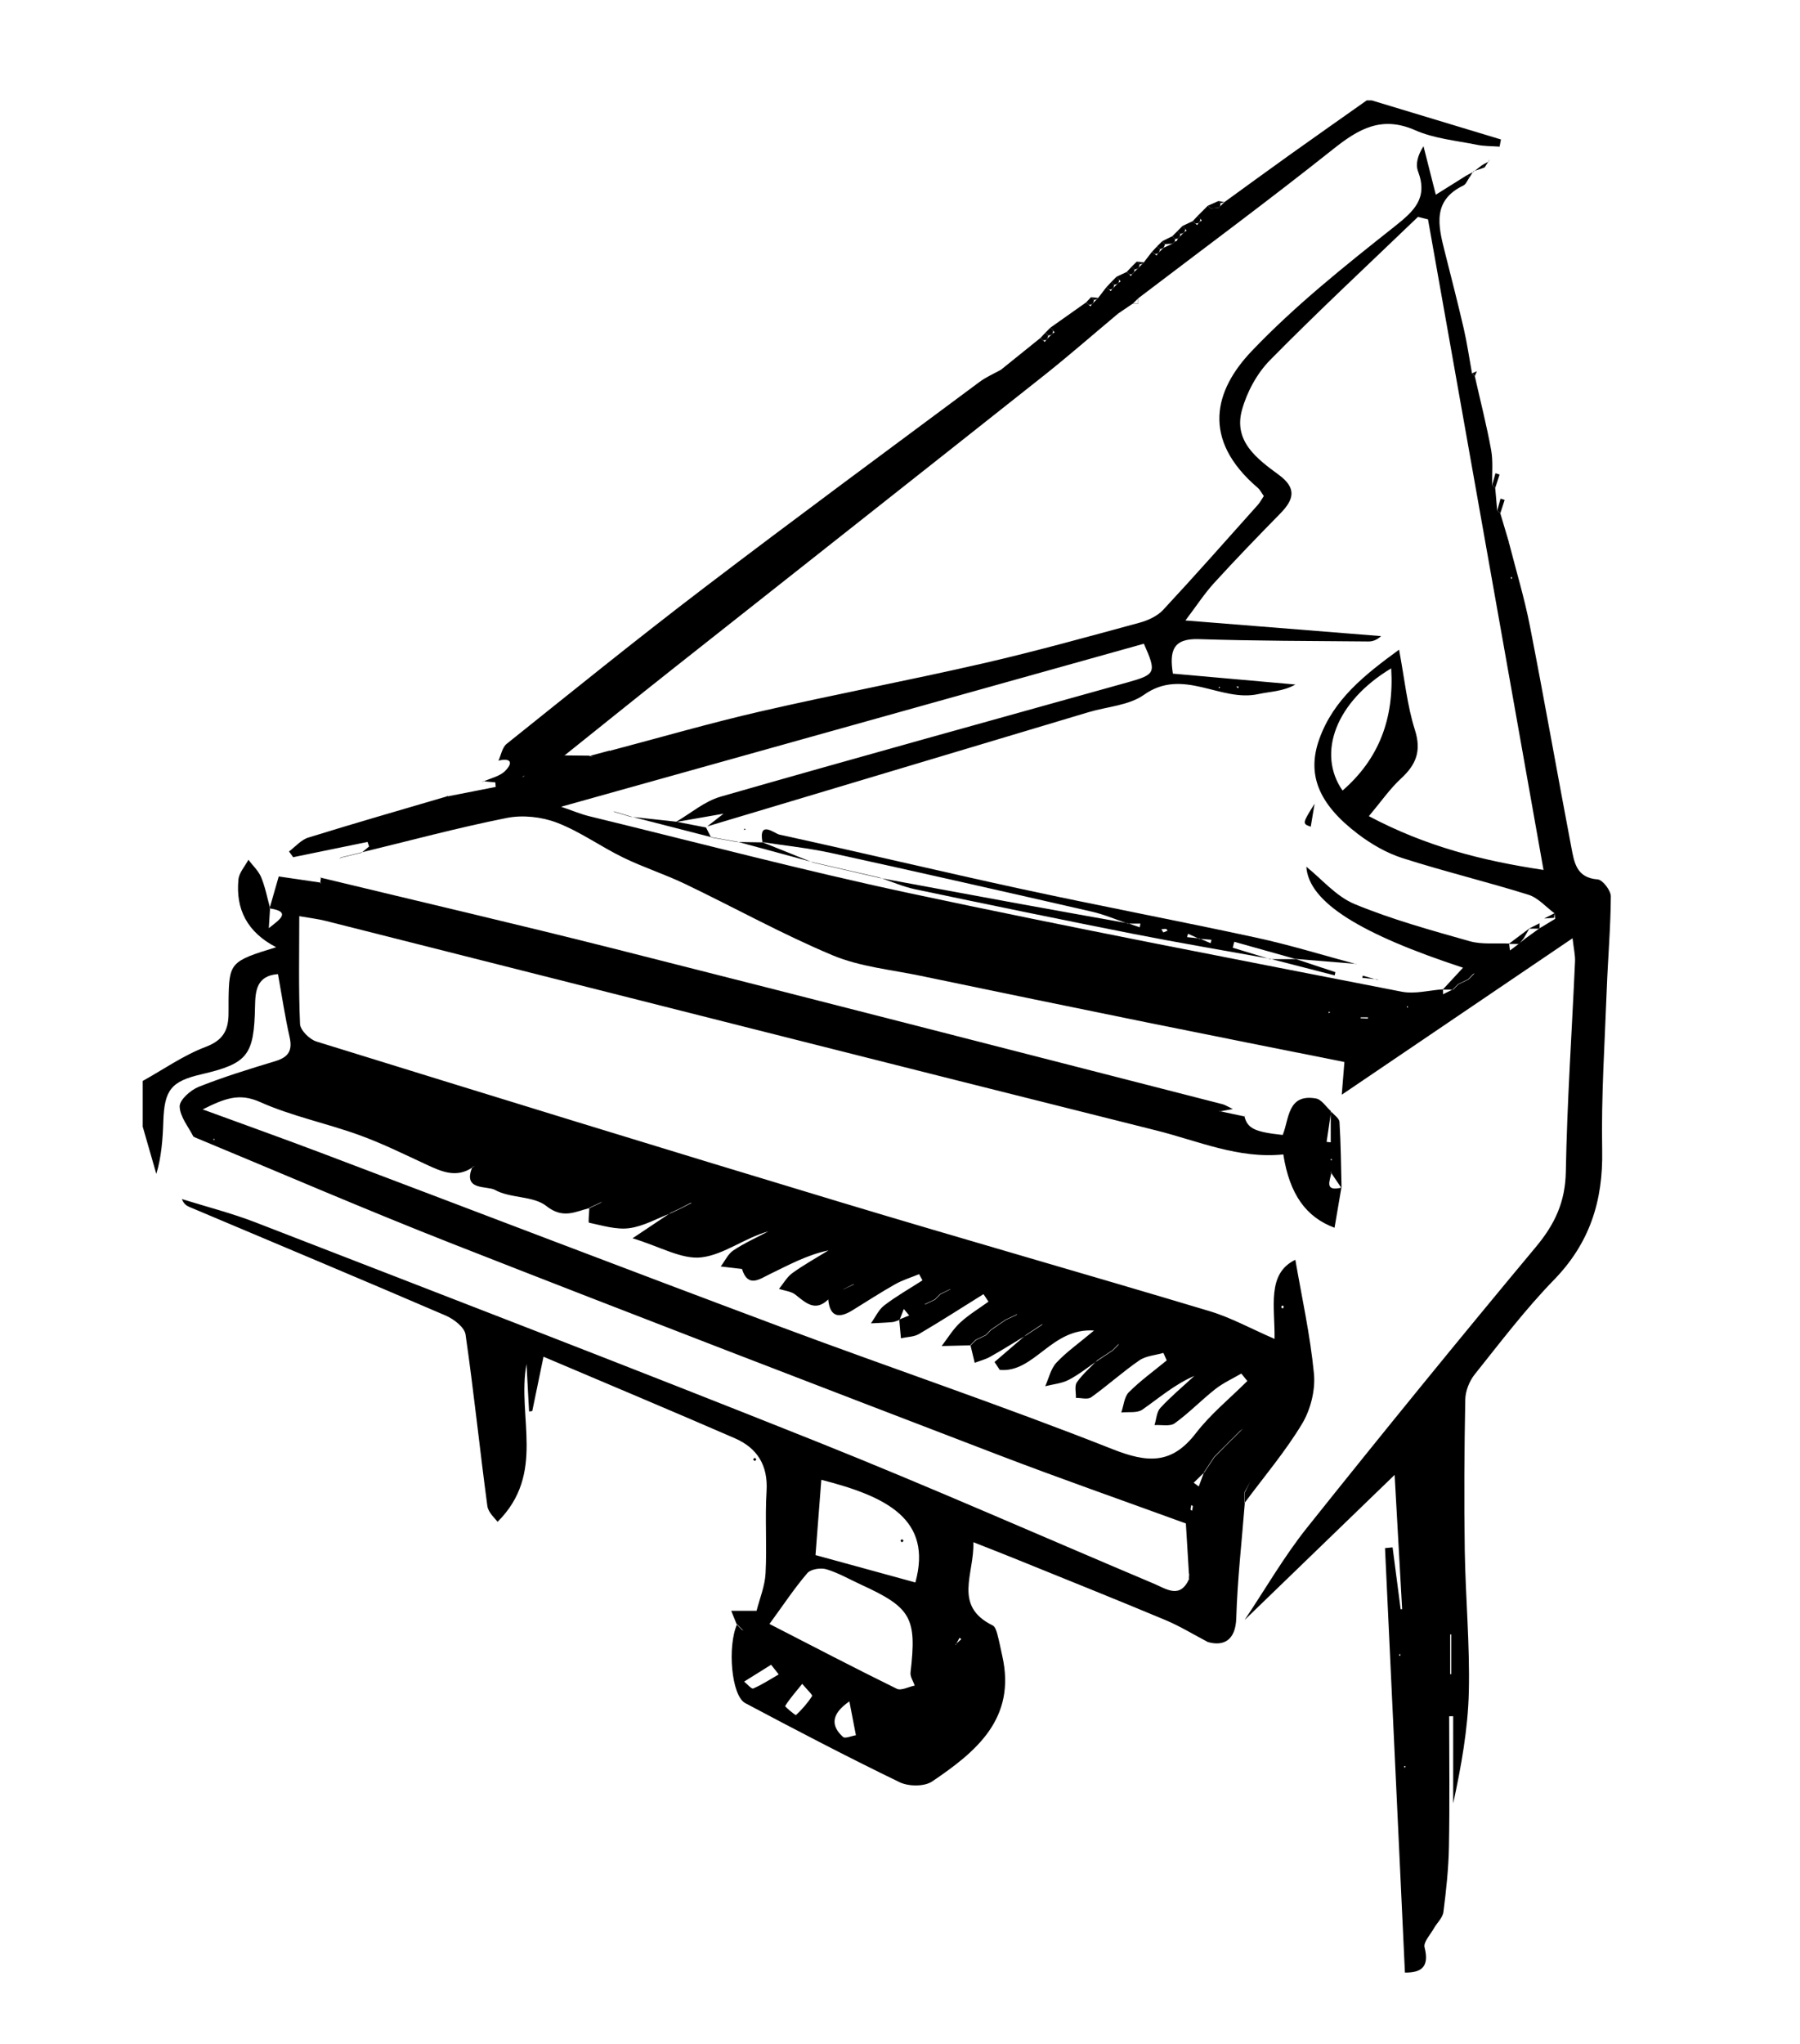 <svg version="1.1" id="Ebene_1" xmlns="http://www.w3.org/2000/svg" xmlns:xlink="http://www.w3.org/1999/xlink" x="0px" y="0px"
	 width="170px" height="193px" viewBox="0 0 170 193" enable-background="new 0 0 170 193" xml:space="preserve">
<g>
	<path fill-rule="evenodd" clip-rule="evenodd" fill="none" d="M13.479,102.057c0-30.824,0-61.647,0-92.577
		c38.534,0,77.068,0,115.602,0c-2.43,1.717-4.866,3.425-7.288,5.154c-2.059,1.47-4.1,2.964-6.148,4.447
		c-0.188-0.034-0.377-0.068-0.565-0.103c-0.334,0.149-0.669,0.298-1.004,0.447c-0.317,0.317-0.636,0.634-0.953,0.951
		c-0.158,0.167-0.315,0.335-0.473,0.502c-0.321,0.152-0.644,0.305-0.966,0.457c-0.161,0.162-0.323,0.324-0.485,0.485
		c-0.159,0.16-0.318,0.319-0.478,0.478c-0.32,0.16-0.64,0.32-0.959,0.48c-0.161,0.16-0.321,0.321-0.482,0.481
		c-0.155,0.166-0.312,0.332-0.467,0.497c-0.261,0.339-0.521,0.678-0.782,1.017c-0.223-0.025-0.445-0.05-0.668-0.075
		c-0.16,0.16-0.321,0.32-0.481,0.48c-0.155,0.166-0.312,0.331-0.467,0.496c-0.322,0.153-0.644,0.305-0.966,0.458
		c-0.161,0.162-0.323,0.323-0.485,0.485c-0.156,0.166-0.312,0.332-0.468,0.497c-0.261,0.339-0.521,0.678-0.782,1.017
		c-0.223-0.025-0.446-0.05-0.669-0.075c-0.156,0.166-0.312,0.332-0.468,0.497c-1.121,0.792-2.243,1.584-3.363,2.376
		c-0.162,0.162-0.324,0.323-0.486,0.485c-0.156,0.166-0.312,0.332-0.468,0.497c-1.238,0.998-2.478,1.997-3.717,2.994l0.004-0.003
		c-0.68,0.382-1.411,0.695-2.032,1.156c-8.691,6.465-17.417,12.887-26.032,19.452c-6.295,4.797-12.452,9.778-18.632,14.723
		c-0.42,0.336-0.528,1.062-0.781,1.607l-0.015-0.017c1.065-0.266,1.509,0.078,0.67,0.951c-0.499,0.52-1.363,0.688-2.063,1.014
		c-0.206,0.044-0.41,0.089-0.149,0.032c-0.244,0.114-0.06,0.028,0.125-0.058c0.382,0.037,0.765,0.074,1.147,0.11
		c0.01,0.143,0.02,0.286,0.03,0.429c-1.511,0.297-3.022,0.594-4.534,0.891c-0.184-0.085-0.368-0.17-0.131-0.06
		c-0.252-0.054-0.048-0.01,0.155,0.033c-4.399,1.295-8.808,2.559-13.187,3.918c-0.678,0.21-1.218,0.861-1.822,1.309
		c0.13,0.181,0.26,0.362,0.39,0.543c2.343-0.48,4.686-0.961,7.028-1.442c0.049,0.143,0.099,0.287,0.148,0.43
		c-0.237,0.196-0.474,0.392-0.711,0.586c-0.642,0.156-1.283,0.312-1.924,0.468c-0.068,0.037-0.136,0.073-0.203,0.111
		c0.06-0.046,0.12-0.091,0.18-0.137c0.642-0.156,1.284-0.312,1.925-0.468c4.575-1.109,9.126-2.34,13.74-3.257
		c1.504-0.299,3.298-0.103,4.736,0.449c2.185,0.838,4.137,2.26,6.258,3.292c1.904,0.926,3.94,1.579,5.85,2.494
		c4.651,2.228,9.175,4.745,13.923,6.733c2.588,1.083,5.522,1.356,8.312,1.938c7.11,1.483,14.226,2.947,21.343,4.394
		c6.23,1.267,12.467,2.5,18.684,3.744c-0.074,0.919-0.138,1.716-0.249,3.087c7.442-5.043,14.472-9.807,21.796-14.771
		c0.111,0.99,0.261,1.594,0.234,2.189c-0.295,6.624-0.75,13.243-0.87,19.869c-0.052,2.834-1.033,4.936-2.811,7.066
		c-7.311,8.767-14.521,17.617-21.64,26.54c-2.152,2.698-3.892,5.727-5.886,8.701c4.759-4.602,9.406-9.095,14.169-13.7
		c0.248,4.438,0.479,8.56,0.709,12.681c-0.047,0.002-0.093,0.005-0.14,0.008c-0.254-1.948-0.507-3.896-0.761-5.845
		c-0.238,0.022-0.478,0.046-0.716,0.068c0.626,13.349,1.253,26.696,1.881,40.077c1.502,0.019,2.344-0.491,1.854-2.382
		c-0.127-0.487,0.545-1.192,0.876-1.783c0.295-0.526,0.835-1.004,0.905-1.551c0.262-2.041,0.484-4.099,0.522-6.154
		c0.077-4.109,0.022-8.221,0.022-12.331c0.127-0.001,0.253-0.002,0.379-0.003c0,2.746,0,5.492,0,8.238
		c0.76-3.517,1.396-7.031,1.478-10.559c0.104-4.446-0.315-8.902-0.385-13.355c-0.073-4.743-0.042-9.489,0.049-14.232
		c0.016-0.803,0.387-1.735,0.893-2.368c2.426-3.035,4.787-6.149,7.487-8.927c3.376-3.47,4.642-7.456,4.549-12.219
		c-0.099-5.087,0.246-10.185,0.436-15.276c0.108-2.903,0.365-5.802,0.381-8.705c0.003-0.559-0.776-1.571-1.25-1.605
		c-1.993-0.141-2.207-1.604-2.47-2.981c-1.331-6.98-2.559-13.981-3.925-20.955c-0.521-2.657-1.314-5.261-1.984-7.888l0.01,0.009
		c-0.274-0.918-0.548-1.835-0.821-2.753c0.137-0.42,0.272-0.84,0.408-1.26c-0.129-0.042-0.259-0.083-0.388-0.124
		c-0.104,0.377-0.208,0.755-0.312,1.132c-0.063-0.716-0.126-1.431-0.188-2.147c0.137-0.42,0.272-0.839,0.408-1.26
		c-0.129-0.041-0.259-0.083-0.388-0.124c-0.104,0.377-0.208,0.755-0.312,1.132c-0.021-1.113,0.103-2.253-0.095-3.334
		c-0.427-2.338-1.019-4.647-1.543-6.968c0.063-0.152,0.129-0.305,0.194-0.457c-0.152,0.066-0.305,0.132-0.456,0.198
		c-0.256-1.408-0.459-2.828-0.779-4.221c-0.564-2.448-1.193-4.882-1.808-7.318c-0.607-2.409-1.167-4.787,1.771-6.194
		c0.252-0.121,0.381-0.494,0.566-0.75c0.121-0.197,0.242-0.394,0.363-0.591c0.359-0.122,0.718-0.245,1.077-0.368
		c0.122-0.195,0.244-0.389,0.366-0.583c0.038-0.063,0.076-0.127,0.113-0.191c-0.03,0.07-0.062,0.141-0.093,0.211
		c-0.206,0.112-0.413,0.225-0.619,0.336c-0.271,0.209-0.541,0.419-0.812,0.628c-0.209,0.111-0.418,0.222-0.626,0.333
		c-0.924,0.579-1.847,1.157-2.94,1.843c-0.425-1.671-0.793-3.124-1.162-4.578c-0.555,0.862-0.767,1.701-0.517,2.367
		c0.958,2.548-0.361,3.745-2.25,5.241c-4.67,3.697-9.376,7.447-13.47,11.746c-3.498,3.673-4.795,8.301,0.586,12.9
		c0.225,0.192,0.362,0.488,0.569,0.775c-0.214,0.32-0.358,0.603-0.563,0.832c-2.967,3.316-5.909,6.655-8.94,9.911
		c-0.549,0.589-1.423,0.995-2.222,1.212c-4.921,1.335-9.837,2.708-14.806,3.847c-6.979,1.602-14.021,2.928-21,4.532
		c-4.782,1.099-9.501,2.471-14.249,3.722l0.035-0.036c-0.653,0.176-1.306,0.352-1.959,0.527l0.029-0.038
		c-0.806-0.007-1.612-0.015-2.418-0.023l0.023,0.023c3.417-2.731,6.82-5.479,10.251-8.192c11.667-9.225,23.351-18.426,35.008-27.664
		c2.385-1.89,4.677-3.897,7.012-5.85c0,0,0.077,0.052,0.077,0.052l-0.052-0.077c0.471-0.318,0.941-0.637,1.412-0.956
		c0.166,0,0.331,0,0.496,0c-0.005-0.16-0.011-0.319-0.016-0.479c6.158-4.688,12.385-9.291,18.441-14.107
		c2.404-1.913,4.579-3.172,7.744-1.773c1.79,0.791,3.857,0.97,5.811,1.37c0.7,0.143,1.435,0.123,2.153,0.177
		c0.043-0.226,0.085-0.452,0.128-0.678c-4.067-1.229-8.134-2.458-12.201-3.688c7.675,0,15.35,0,23.024,0c0,59.16,0,118.32,0,177.479
		c-46.368,0-92.737,0-139.105,0c0-26.861,0-53.724,0-80.585c0.428,1.486,0.856,2.974,1.285,4.461
		c0.483-1.613,0.604-3.288,0.661-4.965c0.098-2.963,0.737-3.776,3.584-4.438c4.404-1.023,4.988-1.791,5.078-6.442
		c0.027-1.419,0.141-2.878,2.165-3.018c0.374,2.063,0.662,4.024,1.101,5.952c0.292,1.285-0.132,1.896-1.355,2.265
		c-2.435,0.735-4.875,1.484-7.235,2.424c-0.764,0.304-1.811,1.233-1.795,1.853c0.024,0.974,0.84,1.927,1.32,2.89l-0.035-0.036
		c8.161,3.381,16.271,6.892,24.493,10.116c17.136,6.724,34.322,13.322,51.51,19.915c5.742,2.202,11.552,4.229,17.743,6.486
		c0.072,1.192,0.181,2.978,0.29,4.764c0,0.001,0.021-0.021,0.021-0.021c-0.009,0.161-0.018,0.321-0.026,0.482l0.037-0.028
		c-0.856,1.979-2.173,0.981-3.358,0.482c-10.587-4.464-21.097-9.119-31.764-13.381c-17.625-7.043-35.344-13.853-53.042-20.714
		c-2.271-0.881-4.649-1.481-6.979-2.211c0.163,0.43,0.414,0.62,0.695,0.739c8.078,3.412,16.168,6.795,24.223,10.261
		c0.763,0.328,1.772,1.104,1.872,1.787c0.781,5.381,1.334,10.794,2.059,16.185c0.087,0.65,0.775,1.221,0.965,1.504
		c4.593-4.575,1.816-9.909,2.733-14.904c0.085,1.573,0.165,3.029,0.244,4.484c0.1-0.014,0.199-0.026,0.3-0.04
		c0.341-1.652,0.683-3.304,1.062-5.132c6.237,2.65,12.174,5.134,18.074,7.701c2.115,0.921,3.142,2.554,2.993,4.993
		c-0.157,2.579,0.045,5.179-0.095,7.76c-0.066,1.218-0.565,2.412-0.849,3.538c-0.896,0-1.547,0-2.393,0
		c0.233,0.571,0.379,0.93,0.524,1.289l0.025-0.025c-0.928,2.107-0.537,6.754,0.776,7.451c4.821,2.561,9.662,5.088,14.575,7.466
		c0.841,0.407,2.34,0.424,3.069-0.068c4.159-2.807,7.968-5.938,6.626-11.865c-0.156-0.688-0.283-1.383-0.469-2.062
		c-0.079-0.29-0.203-0.692-0.425-0.801c-3.787-1.859-1.725-4.866-1.835-7.864c1.485,0.587,2.573,1.006,3.654,1.444
		c4.825,1.957,9.661,3.89,14.465,5.898c1.393,0.582,2.691,1.384,4.033,2.085c1.452,0.413,2.616-0.127,2.68-2.269
		c0.107-3.634,0.522-7.257,0.808-10.885l-0.028,0.022c1.836-2.477,3.851-4.847,5.434-7.476c0.805-1.338,1.27-3.187,1.121-4.73
		c-0.354-3.675-1.165-7.306-1.757-10.754c-2.728,1.311-1.914,4.461-1.966,7.468c-2.236-0.968-4.124-2.016-6.144-2.621
		c-11.619-3.487-23.291-6.8-34.906-10.303c-16.501-4.976-32.972-10.052-49.435-15.151c-0.649-0.201-1.523-1.064-1.55-1.652
		c-0.149-3.333-0.072-6.676-0.072-10.184c0.972,0.171,1.75,0.258,2.502,0.448c26.148,6.6,52.288,13.237,78.449,19.787
		c3.938,0.985,7.767,2.699,11.985,2.261c0.596,3.792,2.158,5.924,4.839,6.922c0.21-1.23,0.427-2.508,0.646-3.785l0.019,0.049
		c-0.053-2.085-0.067-4.171-0.197-6.25c-0.022-0.359-0.538-0.688-0.826-1.029l0.037,0.023c-0.475-0.422-0.901-1.123-1.434-1.216
		c-2.701-0.472-2.521,1.943-3.139,3.445c-2.666-0.284-3.331-0.619-3.619-1.772c0.202-0.029,0.403-0.059,0.102-0.015
		c0.276-0.147,0.1-0.053-0.078,0.042c-0.782-0.167-1.563-0.333-2.346-0.499l-0.023,0.027c0.324-0.061,0.649-0.121,1.255-0.232
		c-0.531-0.252-0.736-0.394-0.962-0.451c-19.088-4.888-38.168-9.809-57.271-14.635c-9.281-2.345-18.608-4.511-27.914-6.757
		c-0.181-0.082-0.36-0.164-0.093-0.042c-0.289-0.035-0.086-0.011,0.117,0.014c-0.023,0.177-0.046,0.353-0.069,0.529l0.035-0.036
		c-1.411-0.207-2.822-0.414-3.953-0.58c-0.36,1.254-0.612,2.134-0.865,3.014l0.046-0.034c-0.27-0.971-0.455-1.979-0.839-2.902
		c-0.255-0.613-0.795-1.106-1.207-1.653c-0.326,0.619-0.876,1.215-0.94,1.86c-0.273,2.771,0.801,4.971,3.562,6.397
		c-4.341,1.324-4.447,1.451-4.495,5.022c-0.006,0.478,0.011,0.955-0.005,1.432c-0.051,1.467-0.582,2.359-2.151,2.953
		C17.34,99.629,15.454,100.959,13.479,102.057z M71.291,137.641c-0.053,0.047-0.146,0.092-0.15,0.142
		c-0.003,0.051,0.083,0.106,0.13,0.16c0.054-0.046,0.146-0.091,0.15-0.142C71.425,137.751,71.338,137.694,71.291,137.641z"/>
	<path fill-rule="evenodd" clip-rule="evenodd" d="M126.686,112.133c-0.219,1.277-0.436,2.555-0.646,3.785
		c-2.681-0.998-4.243-3.13-4.839-6.922c-4.219,0.438-8.048-1.275-11.985-2.261c-26.161-6.549-52.3-13.187-78.449-19.787
		c-0.752-0.189-1.53-0.277-2.502-0.448c0,3.508-0.077,6.851,0.072,10.184c0.027,0.588,0.901,1.451,1.55,1.652
		c16.463,5.1,32.934,10.176,49.435,15.151c11.615,3.503,23.287,6.815,34.906,10.303c2.02,0.605,3.907,1.653,6.144,2.621
		c0.052-3.007-0.762-6.157,1.966-7.468c0.592,3.448,1.403,7.079,1.757,10.754c0.148,1.544-0.316,3.393-1.121,4.73
		c-1.583,2.629-3.598,4.999-5.433,7.476c0-0.343,0-0.686,0-1.027c0.168-0.309,0.335-0.616,0.502-0.924l0.065-0.066l-0.062,0.067
		c-0.158,0.315-0.316,0.631-0.476,0.947c0,0.327-0.002,0.654-0.003,0.98c-0.285,3.628-0.7,7.251-0.808,10.885
		c-0.063,2.142-1.228,2.682-2.68,2.269c-1.342-0.701-2.641-1.503-4.033-2.085c-4.804-2.009-9.64-3.941-14.465-5.898
		c-1.081-0.438-2.169-0.857-3.654-1.444c0.11,2.998-1.952,6.005,1.835,7.864c0.222,0.108,0.346,0.511,0.425,0.801
		c0.186,0.679,0.313,1.374,0.469,2.062c1.342,5.928-2.467,9.059-6.626,11.865c-0.729,0.492-2.229,0.476-3.069,0.068
		c-4.913-2.378-9.754-4.905-14.575-7.466c-1.313-0.697-1.704-5.344-0.776-7.451c0.161,0.165,0.321,0.33,0.482,0.495
		c0.045,0.029,0.091,0.057,0.136,0.085c-0.055-0.019-0.109-0.037-0.164-0.057c-0.16-0.166-0.32-0.332-0.48-0.498
		c-0.146-0.359-0.292-0.718-0.524-1.289c0.845,0,1.496,0,2.393,0c0.284-1.126,0.783-2.32,0.849-3.538
		c0.14-2.581-0.063-5.181,0.095-7.76c0.149-2.439-0.878-4.072-2.993-4.993c-5.9-2.567-11.837-5.051-18.074-7.701
		c-0.378,1.828-0.72,3.479-1.062,5.132c-0.101,0.014-0.2,0.026-0.3,0.04c-0.079-1.455-0.159-2.911-0.244-4.484
		c-0.917,4.995,1.86,10.329-2.733,14.904c-0.19-0.283-0.878-0.854-0.965-1.504c-0.725-5.391-1.278-10.804-2.059-16.185
		c-0.1-0.684-1.109-1.459-1.872-1.787c-8.055-3.466-16.146-6.849-24.223-10.261c-0.281-0.119-0.532-0.31-0.695-0.739
		c2.329,0.729,4.708,1.33,6.979,2.211c17.698,6.861,35.417,13.671,53.042,20.714c10.667,4.262,21.177,8.917,31.764,13.381
		c1.186,0.499,2.502,1.497,3.358-0.482c0.014,0.254,0.029,0.506,0.005,0.097c0.218,0.353,0.088,0.143-0.042-0.068
		c0.009-0.161,0.018-0.321,0.026-0.482l-0.021,0.021c-0.109-1.786-0.218-3.571-0.29-4.764c-6.191-2.258-12.001-4.284-17.743-6.486
		c-17.188-6.593-34.374-13.191-51.51-19.915c-8.222-3.225-16.332-6.735-24.492-10.116l0.093-0.05l-0.059,0.086
		c-0.48-0.963-1.296-1.916-1.32-2.89c-0.015-0.62,1.032-1.549,1.795-1.853c2.36-0.939,4.8-1.688,7.235-2.424
		c1.223-0.37,1.647-0.98,1.355-2.265c-0.438-1.927-0.727-3.889-1.101-5.952c-2.023,0.14-2.137,1.598-2.165,3.018
		c-0.09,4.651-0.674,5.418-5.078,6.442c-2.848,0.662-3.486,1.476-3.584,4.438c-0.056,1.677-0.178,3.352-0.661,4.965
		c-0.428-1.487-0.856-2.975-1.285-4.461c0-1.439,0-2.878,0-4.317c1.975-1.098,3.861-2.427,5.951-3.218
		c1.569-0.594,2.1-1.486,2.151-2.953c0.017-0.477-0.001-0.955,0.005-1.432c0.047-3.571,0.154-3.699,4.495-5.022
		c-2.761-1.427-3.835-3.626-3.562-6.397c0.063-0.645,0.614-1.241,0.94-1.86c0.412,0.547,0.952,1.04,1.207,1.653
		c0.384,0.924,0.569,1.931,0.839,2.902c-0.039,0.635-0.079,1.27-0.118,1.904c0.836-0.697,2.294-1.545,0.072-1.87
		c0.252-0.88,0.505-1.76,0.865-3.014c1.131,0.166,2.542,0.373,3.953,0.58l0.058,0.081l-0.093-0.045
		c0.023-0.176,0.046-0.352,0.069-0.529l-0.024,0.027c9.306,2.247,18.632,4.413,27.914,6.757
		c19.103,4.826,38.183,9.747,57.271,14.635c0.226,0.058,0.431,0.199,0.962,0.451c-0.605,0.111-0.931,0.172-1.256,0.232
		c-0.192-0.138-0.385-0.276-0.061-0.044c-0.393-0.073-0.153-0.028,0.085,0.017c0.782,0.166,1.563,0.332,2.346,0.499l-0.024-0.028
		c0.289,1.154,0.954,1.489,3.62,1.773c0.618-1.502,0.438-3.917,3.139-3.445c0.532,0.093,0.959,0.794,1.435,1.216
		c-0.142,0.962-0.285,1.923-0.428,2.885c0.13,0.013,0.26,0.025,0.39,0.038c0-0.982,0-1.964,0-2.946
		c0.288,0.342,0.804,0.67,0.826,1.029c0.13,2.079,0.145,4.165,0.197,6.249c-0.332-0.488-0.663-0.978-0.995-1.466l-0.047-0.093
		l0.083,0.059C125.638,111.437,125.009,112.531,126.686,112.133z M115.163,137.052c0.16-0.161,0.32-0.321,0.481-0.481
		c0.159-0.16,0.319-0.32,0.479-0.48c0.162-0.16,0.323-0.32,0.484-0.479c0.159-0.159,0.317-0.318,0.477-0.479
		c0.103-0.087,0.205-0.174,0.308-0.262c-0.094,0.096-0.188,0.191-0.282,0.288c-0.159,0.159-0.318,0.318-0.477,0.478
		c-0.162,0.159-0.324,0.318-0.486,0.479c-0.16,0.159-0.319,0.319-0.479,0.479c-0.158,0.162-0.317,0.324-0.476,0.486
		c-0.164,0.165-0.328,0.329-0.493,0.493c-0.317,0.479-0.636,0.956-0.953,1.435c-0.335,0.328-0.671,0.656-1.007,0.984
		c0.159,0.116,0.319,0.232,0.479,0.349c0.167-0.452,0.334-0.904,0.502-1.356c0.316-0.479,0.634-0.96,0.951-1.439
		C114.834,137.38,114.998,137.216,115.163,137.052z M105.567,126.984l0.121-0.117c0,0-0.092,0.146-0.092,0.146
		c-0.163,0.163-0.326,0.325-0.489,0.488c-0.479,0.319-0.958,0.639-1.438,0.958c-0.906,0.616-1.77,1.318-2.736,1.82
		c-0.665,0.345-1.474,0.41-2.218,0.601c0.339-0.75,0.522-1.645,1.053-2.218c0.915-0.987,2.046-1.774,3.559-3.042
		c-4.055-0.272-5.612,4.018-8.909,3.718c-0.163-0.249-0.326-0.498-0.489-0.747c0.995-0.855,1.99-1.712,2.985-2.567
		c0.481-0.318,0.963-0.635,1.445-0.952l0.109-0.073l-0.08,0.104c-0.482,0.317-0.965,0.635-1.447,0.951
		c-1.136,0.684-2.258,1.39-3.413,2.04c-0.454,0.256-0.979,0.387-1.472,0.574c-0.136-0.56-0.271-1.118-0.406-1.677
		c0.162-0.164,0.324-0.327,0.485-0.49c0.319-0.153,0.639-0.306,0.957-0.46c0.161-0.165,0.322-0.33,0.483-0.496
		c0.472-0.321,0.944-0.643,1.417-0.964c0.327-0.15,0.655-0.301,0.982-0.451l0.078-0.104l-0.05,0.13
		c-0.328,0.151-0.657,0.303-0.986,0.454c-0.471,0.321-0.941,0.644-1.413,0.965c-0.161,0.165-0.323,0.329-0.484,0.494
		c-0.317,0.154-0.636,0.308-0.954,0.462c-0.162,0.163-0.324,0.326-0.486,0.488c-0.915,0.022-1.831,0.045-2.745,0.066
		c0.571-0.741,1.06-1.571,1.736-2.199c0.812-0.754,1.783-1.335,2.687-1.991c-0.157-0.235-0.315-0.472-0.472-0.708
		c-2.024,1.261-4.031,2.554-6.088,3.761c-0.481,0.283-1.135,0.274-1.71,0.4c-0.054-0.589-0.107-1.178-0.161-1.767
		c0.314-0.127,0.628-0.253,0.942-0.38c-0.17-0.205-0.339-0.409-0.508-0.614c-0.135,0.344-0.268,0.688-0.401,1.03
		c-0.227,0.073-0.448,0.188-0.678,0.209c-0.674,0.06-1.351,0.082-2.027,0.118c0.413-0.575,0.724-1.287,1.262-1.698
		c1.139-0.871,2.397-1.584,3.606-2.361c-0.106-0.195-0.213-0.39-0.319-0.585c-0.759,0.313-1.558,0.555-2.268,0.955
		c-1.378,0.777-2.705,1.646-4.055,2.474c-1.273,0.779-2.105,0.596-2.259-1.046l0.063-0.062l-0.055,0.063
		c-1.234,1.195-2.122,0.335-3.104-0.446c-0.406-0.322-1.029-0.372-1.554-0.546c0.417-0.508,0.753-1.128,1.268-1.499
		c1.085-0.782,2.265-1.434,3.406-2.138c-2.047,0.43-3.768,1.389-5.541,2.241c-0.928,0.446-2.07,1.342-2.627-0.486
		c-0.669-0.078-1.338-0.156-2.008-0.235c0.393-0.519,0.687-1.184,1.198-1.524c1.038-0.69,2.192-1.205,3.298-1.792
		c-2.221,0.612-4.178,2.192-6.297,2.452c-1.871,0.23-3.921-1.014-6.527-1.799c1.579-1.056,2.586-1.729,3.595-2.403
		c0.331-0.155,0.662-0.312,0.993-0.468c0.309-0.162,0.618-0.325,0.928-0.487l0.03,0.034c-0.311,0.161-0.622,0.322-0.933,0.483
		c-0.33,0.156-0.661,0.313-0.991,0.47c-1.306,0.496-2.579,1.236-3.927,1.416c-1.232,0.164-2.552-0.252-3.81-0.517
		c-0.084-0.018,0.018-0.921,0.034-1.412c0.332-0.155,0.663-0.31,0.995-0.465c0.113-0.062,0.227-0.122,0.215-0.115
		c0.012-0.009-0.09,0.066-0.191,0.143c-0.332,0.155-0.663,0.311-0.994,0.466c-1.365,0.342-2.51,1.057-4.082-0.188
		c-1.239-0.981-3.408-0.71-4.865-1.527c-0.72-0.403-3.095,0.105-2.124-2.155c0.099-0.048,0.198-0.095,0.237-0.113
		c-0.034,0.021-0.124,0.08-0.213,0.138c-1.542,1.055-2.956,0.397-4.407-0.277c-2.093-0.973-4.174-1.998-6.341-2.78
		c-3.085-1.112-6.353-1.777-9.331-3.108c-1.976-0.884-3.337-0.336-5.417,0.697c4.018,1.472,7.592,2.746,11.141,4.089
		c14.454,5.465,28.88,11.001,43.354,16.41c10.459,3.908,21.05,7.475,31.431,11.579c3.315,1.311,5.598,1.453,7.876-1.509
		c1.396-1.813,3.225-3.294,4.858-4.925c-0.189-0.234-0.379-0.47-0.568-0.704c-0.823,0.482-1.711,0.883-2.455,1.467
		c-1.313,1.032-2.484,2.255-3.835,3.23c-0.445,0.321-1.262,0.129-1.908,0.171c0.175-0.551,0.198-1.242,0.553-1.626
		c0.996-1.074,2.13-2.022,3.209-3.02c-1.863,0.801-3.327,2.083-4.915,3.188c-0.487,0.339-1.313,0.191-1.984,0.266
		c0.228-0.649,0.276-1.478,0.715-1.915c1.098-1.095,2.372-2.013,3.575-3.002c-0.104-0.236-0.208-0.472-0.312-0.708
		c-0.766,0.224-1.649,0.274-2.273,0.704c-1.572,1.082-2.998,2.376-4.553,3.487c-0.326,0.233-0.952,0.049-1.439,0.057
		c0.018-0.499-0.149-1.126,0.09-1.471c0.538-0.771,1.277-1.399,1.935-2.087c0.48-0.316,0.96-0.634,1.44-0.951
		C105.242,127.31,105.404,127.146,105.567,126.984z M87.341,123.135c0.315-0.151,0.631-0.303,0.946-0.455
		c0.165-0.167,0.33-0.335,0.495-0.502c0.316-0.152,0.633-0.306,0.949-0.458l0.021,0.021c-0.314,0.155-0.629,0.311-0.943,0.465
		c-0.165,0.168-0.33,0.335-0.494,0.502c-0.316,0.151-0.632,0.302-0.948,0.454L87.341,123.135z M80.639,121.271
		c-0.318,0.149-0.637,0.3-0.955,0.45l-0.062,0.043l0.052-0.052c0.313-0.155,0.627-0.311,0.94-0.466L80.639,121.271z M90.219,155.278
		c0.192-0.174,0.384-0.348,0.575-0.521c-0.055-0.041-0.11-0.082-0.166-0.123c-0.125,0.227-0.251,0.452-0.377,0.678L90.219,155.278z
		 M86.39,159.143c-0.141-0.412-0.441-0.842-0.396-1.231c0.601-5.174,0.082-6.118-4.679-8.302c-1.084-0.497-2.134-1.108-3.265-1.447
		c-0.534-0.16-1.474-0.017-1.798,0.359c-1.208,1.406-2.238,2.967-3.58,4.804c3.987,2.047,7.983,4.134,12.027,6.12
		C85.112,159.648,85.817,159.256,86.39,159.143z M77.569,139.716c-0.185,2.396-0.368,4.763-0.549,7.108
		c3.226,0.884,6.335,1.735,9.432,2.584C88.083,143.473,83.797,141.302,77.569,139.716z M80.219,160.636
		c-1.83,1.263-1.688,2.372-0.6,3.359c0.196,0.177,0.801-0.097,1.217-0.161C80.63,162.768,80.425,161.701,80.219,160.636z
		 M75.765,158.98c-0.655,0.81-1.191,1.416-1.612,2.094c-0.037,0.06,0.978,0.897,1.02,0.858c0.573-0.537,1.105-1.138,1.523-1.8
		C76.764,160.026,76.228,159.539,75.765,158.98z M73.545,158.09c-0.239-0.305-0.478-0.609-0.717-0.914
		c-0.85,0.531-1.7,1.062-2.549,1.593c0.293,0.231,0.699,0.722,0.86,0.651C71.975,159.055,72.75,158.548,73.545,158.09z
		 M112.588,142.631c0.024-0.146,0.059-0.286,0.066-0.428c0.002-0.031-0.091-0.068-0.14-0.103c-0.028,0.142-0.065,0.282-0.077,0.426
		C112.435,142.556,112.53,142.592,112.588,142.631z M121.039,123.276c-0.007,0.073-0.029,0.151-0.011,0.217
		c0.006,0.022,0.116,0.017,0.179,0.023c0.005-0.074,0.023-0.152,0.006-0.221C121.207,123.275,121.1,123.282,121.039,123.276z
		 M20.113,107.567l0.123,0.086l0.022-0.131L20.113,107.567z M125.77,109.569l0.014-0.15l-0.152,0.063L125.77,109.569z"/>
	<path fill-rule="evenodd" clip-rule="evenodd" d="M34.151,80.508c0.237-0.195,0.474-0.391,0.71-0.587
		c-0.049-0.143-0.099-0.287-0.148-0.43c-2.343,0.481-4.686,0.962-7.028,1.442c-0.13-0.181-0.26-0.362-0.39-0.543
		c0.604-0.448,1.145-1.099,1.822-1.309c4.379-1.36,8.788-2.623,13.187-3.918l-0.024,0.027c1.511-0.297,3.022-0.594,4.534-0.891
		c-0.01-0.143-0.02-0.286-0.03-0.429c-0.383-0.036-0.765-0.073-1.147-0.11l0.024,0.027c0.7-0.326,1.564-0.495,2.063-1.014
		c0.838-0.874,0.395-1.217-0.67-0.951l0.015,0.017c0.253-0.545,0.361-1.271,0.781-1.607c6.181-4.945,12.337-9.926,18.632-14.723
		c8.615-6.565,17.34-12.987,26.032-19.452c0.621-0.461,1.353-0.774,2.03-1.154c1.237-0.996,2.477-1.995,3.715-2.993
		c0.086,0.076,0.173,0.152,0.259,0.228l0.159,0.149l0.124-0.201l0.117-0.117c0.123-0.123,0.246-0.245,0.369-0.368l0.115-0.116
		l0.204-0.114l-0.141-0.158c-0.085-0.094-0.169-0.189-0.253-0.284c1.12-0.792,2.242-1.584,3.363-2.376
		c0.086,0.077,0.173,0.152,0.259,0.228l0.159,0.145l0.124-0.197l0.117-0.117c0.122-0.123,0.245-0.245,0.369-0.368l0.108-0.113
		c0.261-0.339,0.521-0.677,0.782-1.017c0.086,0.077,0.172,0.152,0.259,0.228l0.158,0.145l0.124-0.197l0.117-0.117
		c0.123-0.123,0.246-0.245,0.369-0.368l0.116-0.116l0.203-0.115l-0.141-0.157c-0.084-0.095-0.169-0.19-0.253-0.285
		c0.322-0.152,0.644-0.305,0.966-0.458c0.085,0.076,0.171,0.153,0.256,0.229l0.127,0.164l0.115-0.18
		c0.067-0.068,0.134-0.136,0.201-0.204c0.109-0.106,0.219-0.211,0.328-0.318l0.11-0.112c0.123-0.123,0.246-0.245,0.369-0.368
		l0.109-0.113c0.261-0.338,0.521-0.677,0.782-1.016c0.086,0.076,0.172,0.151,0.258,0.228l0.159,0.145l0.124-0.197l0.122-0.123
		c0.146-0.146,0.292-0.292,0.437-0.438l-0.037,0.033c0.287-0.132,0.574-0.265,0.86-0.397c0.071-0.066,0.143-0.132,0.213-0.199
		c0.17-0.015,0.266-0.108,0.284-0.279c0.066-0.067,0.132-0.135,0.197-0.202c0.11-0.106,0.219-0.212,0.329-0.318l0.115-0.116
		l0.2-0.115l-0.138-0.157c-0.084-0.095-0.168-0.19-0.253-0.285c0.322-0.152,0.645-0.305,0.966-0.457
		c0.086,0.076,0.173,0.151,0.259,0.227l0.159,0.146l0.124-0.198l0.121-0.121l0.201-0.115l-0.138-0.157
		c-0.085-0.095-0.17-0.19-0.254-0.285c0.317-0.317,0.636-0.633,0.953-0.951c0.096,0.083,0.191,0.167,0.288,0.249
		c0.243-0.02,0.486-0.04,0.729-0.059c0,0,0.142-0.137,0.142-0.137c0.146-0.14,0.29-0.281,0.436-0.421l-0.024,0.023
		c2.049-1.483,4.09-2.977,6.148-4.447c2.422-1.729,4.858-3.437,7.288-5.154c0.16,0,0.32,0,0.479,0
		c4.067,1.229,8.134,2.459,12.201,3.688c-0.043,0.227-0.085,0.452-0.128,0.678c-0.719-0.054-1.453-0.034-2.153-0.177
		c-1.953-0.399-4.021-0.579-5.811-1.37c-3.165-1.398-5.34-0.14-7.744,1.773c-6.057,4.817-12.283,9.419-18.441,14.107l0.025-0.021
		c-0.173,0.173-0.346,0.347-0.52,0.52l0.014-0.019c-0.471,0.318-0.941,0.637-1.412,0.955l-0.025,0.025
		c-2.335,1.953-4.627,3.959-7.012,5.85c-11.657,9.237-23.341,18.439-35.008,27.664c-3.431,2.713-6.834,5.461-10.251,8.193
		c0,0-0.024-0.024-0.024-0.024c0.806,0.008,1.612,0.016,2.419,0.023c0.113,0.034,0.226,0.067,0.339,0.1
		c-0.124-0.021-0.246-0.042-0.369-0.063c0.653-0.176,1.306-0.352,1.959-0.527l0.058,0.086l-0.093-0.05
		c4.748-1.25,9.467-2.623,14.249-3.722c6.979-1.604,14.021-2.93,21-4.532c4.969-1.14,9.885-2.512,14.806-3.847
		c0.799-0.217,1.673-0.623,2.222-1.212c3.031-3.256,5.974-6.595,8.94-9.911c0.204-0.229,0.349-0.512,0.563-0.832
		c-0.207-0.287-0.345-0.583-0.569-0.775c-5.381-4.6-4.084-9.228-0.586-12.9c4.094-4.298,8.8-8.049,13.47-11.746
		c1.889-1.496,3.208-2.693,2.25-5.241c-0.25-0.666-0.038-1.505,0.517-2.367c0.369,1.454,0.737,2.907,1.162,4.578
		c1.094-0.686,2.017-1.265,2.941-1.843c0.076,0.077,0.152,0.151,0.229,0.225c-0.187,0.256-0.315,0.629-0.567,0.75
		c-2.938,1.407-2.379,3.785-1.771,6.194c0.614,2.437,1.243,4.87,1.808,7.318c0.32,1.393,0.523,2.813,0.779,4.221
		c0.087,0.086,0.174,0.173,0.262,0.259c0.524,2.321,1.116,4.629,1.543,6.968c0.197,1.081,0.073,2.221,0.095,3.334
		c0.097,0.083,0.194,0.167,0.291,0.251c0.063,0.716,0.126,1.432,0.188,2.147c0.098,0.083,0.194,0.167,0.291,0.251
		c0.273,0.917,0.547,1.835,0.821,2.753c-0.079,0.102-0.158,0.203-0.134,0.172c-0.021,0.032,0.052-0.074,0.124-0.181
		c0.67,2.627,1.464,5.231,1.984,7.888c1.366,6.974,2.594,13.974,3.925,20.955c0.263,1.376,0.477,2.84,2.47,2.981
		c0.474,0.034,1.253,1.046,1.25,1.605c-0.016,2.902-0.272,5.802-0.381,8.705c-0.189,5.091-0.534,10.188-0.436,15.276
		c0.093,4.763-1.173,8.749-4.549,12.219c-2.7,2.777-5.062,5.892-7.487,8.927c-0.506,0.633-0.877,1.565-0.893,2.368
		c-0.091,4.743-0.122,9.489-0.049,14.232c0.069,4.453,0.488,8.909,0.385,13.355c-0.081,3.527-0.718,7.042-1.478,10.559
		c0-2.746,0-5.492,0-8.238c-0.126,0.001-0.252,0.002-0.379,0.003c0,4.11,0.055,8.222-0.022,12.331
		c-0.038,2.056-0.261,4.113-0.522,6.154c-0.07,0.547-0.61,1.024-0.905,1.551c-0.331,0.591-1.003,1.296-0.876,1.783
		c0.489,1.891-0.353,2.4-1.854,2.382c-0.628-13.381-1.255-26.729-1.881-40.077c0.238-0.022,0.478-0.046,0.716-0.068
		c0.254,1.948,0.507,3.896,0.761,5.845c0.047-0.003,0.093-0.006,0.14-0.008c-0.23-4.121-0.461-8.242-0.709-12.681
		c-4.763,4.605-9.41,9.099-14.169,13.7c1.994-2.975,3.733-6.003,5.886-8.701c7.119-8.923,14.329-17.773,21.64-26.54
		c1.777-2.131,2.759-4.232,2.811-7.066c0.12-6.626,0.575-13.245,0.87-19.869c0.026-0.596-0.123-1.2-0.234-2.189
		c-7.324,4.963-14.354,9.727-21.796,14.771c0.111-1.372,0.175-2.168,0.249-3.087c-6.217-1.244-12.453-2.478-18.684-3.744
		c-7.117-1.447-14.232-2.911-21.343-4.394c-2.79-0.582-5.724-0.855-8.312-1.938c-4.748-1.988-9.272-4.505-13.923-6.733
		c-1.91-0.915-3.946-1.568-5.85-2.494c-2.121-1.032-4.073-2.454-6.258-3.292c-1.438-0.552-3.231-0.748-4.736-0.449
		c-4.614,0.917-9.165,2.148-13.74,3.256C34.127,80.48,34.151,80.508,34.151,80.508z M139.165,92.001
		c-0.16,0.161-0.32,0.322-0.48,0.483c-0.319,0.152-0.638,0.305-0.957,0.458c-0.162,0.167-0.325,0.333-0.486,0.499
		c-0.328-0.002-0.655-0.005-0.982-0.007c0.623-0.673,1.245-1.346,1.914-2.068c-9.62-3.161-14.574-6.152-14.798-9.534
		c1.436,1.147,2.806,2.799,4.56,3.526c3.504,1.451,7.197,2.466,10.857,3.503c1.172,0.333,2.485,0.166,3.733,0.227
		c0.027,0.216,0.055,0.433,0.082,0.65c0.283-0.213,0.568-0.426,0.853-0.638c0.176-0.145,0.351-0.29,0.526-0.435
		c0.466-0.336,0.931-0.673,1.397-1.01c0.498-0.301,0.996-0.603,1.494-0.904c-0.021-0.174-0.04-0.348-0.061-0.522
		c-0.818-0.6-1.552-1.468-2.468-1.753c-3.943-1.231-7.97-2.203-11.902-3.462c-1.49-0.477-2.937-1.314-4.19-2.267
		c-3.773-2.865-4.854-5.659-3.644-9.003c1.338-3.697,4.211-5.99,7.522-8.405c0.528,2.806,0.762,5.268,1.494,7.569
		c0.638,2.001,0.116,3.283-1.312,4.6c-1.064,0.982-1.905,2.208-3.034,3.55c5.391,2.861,10.736,4.214,16.494,5.076
		c-3.672-20.675-7.29-41.049-10.909-61.422c-0.315-0.079-0.631-0.158-0.947-0.236c-4.675,4.492-9.426,8.909-13.974,13.526
		c-1.226,1.244-2.177,3.002-2.646,4.693c-0.828,2.976,1.433,4.637,3.476,6.137c1.714,1.257,1.428,2.335,0.148,3.641
		c-2.115,2.157-4.216,4.331-6.252,6.562c-0.924,1.012-1.678,2.178-2.715,3.546c6.426,0.514,12.451,0.996,18.476,1.477
		c-0.379,0.359-0.787,0.51-1.192,0.506c-5.343-0.049-10.687-0.047-16.025-0.22c-2.435-0.079-2.784,1.098-2.444,3.257
		c3.909,0.348,7.74,0.688,11.571,1.028c-1.178,0.665-2.371,0.655-3.509,0.904c-3.579,0.783-7.095-2.557-10.796,0.068
		c-1.416,1.005-3.467,1.112-5.226,1.638c-12.006,3.593-24.011,7.189-36.017,10.785c0.41-0.319,0.819-0.639,1.54-1.2
		c-1.786,0.313-3.152,0.552-4.519,0.791c1.407-0.816,2.72-1.96,4.235-2.396c12.802-3.673,25.641-7.216,38.467-10.801
		c2.646-0.74,2.722-0.928,1.513-3.641c-18.218,5.095-36.438,10.19-55.04,15.392c1.07,0.363,1.852,0.697,2.667,0.896
		c10.078,2.451,20.113,5.105,30.253,7.268c15.451,3.295,30.972,6.269,46.478,9.299c1.238,0.242,2.598-0.138,3.9-0.228
		c0,0.167,0,0.334,0.001,0.502l-0.025-0.025c0.316-0.155,0.632-0.309,0.948-0.464c0.162-0.166,0.324-0.333,0.486-0.499
		c0.317-0.154,0.635-0.308,0.953-0.461c0.159-0.163,0.317-0.326,0.477-0.488l0.157-0.084L139.165,92.001z M49.463,73.27
		c0.251-0.033,0.501-0.065,0.083-0.011c0.361-0.226,0.151-0.094-0.06,0.037c-0.103,0.054-0.205,0.107-0.195,0.102
		C49.28,73.406,49.372,73.338,49.463,73.27z M131.391,63.104c-5.227,3.132-7.045,8.015-4.595,11.537
		C130.222,71.666,131.681,67.867,131.391,63.104z M137.058,154.313c-0.033,0.001-0.066,0.001-0.1,0.002c0,1.251,0,2.502,0,3.753
		c0.033-0.001,0.066-0.002,0.1-0.003C137.058,156.814,137.058,155.563,137.058,154.313z M129.18,96.171
		c0.005-0.039,0.011-0.078,0.016-0.116c-0.23,0-0.462,0-0.692,0c-0.004,0.027-0.008,0.053-0.012,0.08
		C128.721,96.147,128.95,96.159,129.18,96.171z M125.642,95.585c-0.053-0.024-0.106-0.047-0.16-0.071
		c-0.001,0.046-0.001,0.092-0.001,0.138C125.534,95.63,125.588,95.607,125.642,95.585z M116.975,64.825
		c-0.071-0.004-0.142-0.008-0.212-0.012c0.064,0.06,0.129,0.119,0.192,0.179C116.962,64.936,116.969,64.881,116.975,64.825z
		 M132.124,156.305l0.145,0.016l-0.058-0.196L132.124,156.305z M142.73,54.69l0.099-0.172l-0.144-0.028L142.73,54.69z
		 M133.009,95.074l-0.121-0.084l-0.022,0.132L133.009,95.074z M115.249,64.92l-0.124-0.09l-0.025,0.138L115.249,64.92z
		 M132.657,166.934l0.099-0.172l-0.144-0.027L132.657,166.934z"/>
	<path fill-rule="evenodd" clip-rule="evenodd" d="M32.226,80.976c0.642-0.156,1.283-0.312,1.924-0.468c0,0-0.023-0.027-0.023-0.026
		c-0.641,0.157-1.283,0.313-1.925,0.469L32.226,80.976z"/>
	<path fill-rule="evenodd" clip-rule="evenodd" d="M117.55,105.41c0.178-0.095,0.354-0.189,0.078-0.042
		c0.302-0.044,0.101-0.015-0.102,0.015C117.525,105.382,117.55,105.41,117.55,105.41z"/>
	<path fill-rule="evenodd" clip-rule="evenodd" d="M42.304,75.163c-0.204-0.043-0.407-0.086-0.155-0.033
		c-0.237-0.11-0.053-0.025,0.131,0.06C42.28,75.189,42.304,75.163,42.304,75.163z"/>
	<path fill-rule="evenodd" clip-rule="evenodd" d="M140.926,45.811c0.104-0.377,0.207-0.755,0.312-1.132
		c0.129,0.041,0.259,0.083,0.388,0.124c-0.136,0.42-0.271,0.84-0.408,1.26C141.12,45.978,141.022,45.894,140.926,45.811z"/>
	<path fill-rule="evenodd" clip-rule="evenodd" d="M141.405,48.209c0.104-0.377,0.207-0.755,0.312-1.132
		c0.129,0.041,0.259,0.082,0.388,0.124c-0.136,0.42-0.271,0.84-0.408,1.26C141.6,48.376,141.503,48.292,141.405,48.209z"/>
	<path fill-rule="evenodd" clip-rule="evenodd" d="M30.313,82.835c-0.203-0.024-0.406-0.048-0.117-0.014
		c-0.268-0.123-0.088-0.041,0.093,0.042C30.289,82.863,30.313,82.835,30.313,82.835z"/>
	<path fill-rule="evenodd" clip-rule="evenodd" d="M45.637,73.76c-0.185,0.086-0.369,0.172-0.125,0.058
		c-0.261,0.057-0.057,0.013,0.149-0.032C45.661,73.787,45.637,73.76,45.637,73.76z"/>
	<path fill-rule="evenodd" clip-rule="evenodd" d="M139.174,16.209c0.271-0.209,0.541-0.418,0.812-0.627
		c0.078,0.077,0.155,0.152,0.232,0.227c-0.359,0.122-0.718,0.245-1.077,0.367L139.174,16.209z"/>
	<path fill-rule="evenodd" clip-rule="evenodd" d="M114.075,19.424c0.335-0.149,0.67-0.298,1.004-0.447
		c0.065,0.066,0.13,0.132,0.195,0.198c-0.008,0.101-0.021,0.201-0.041,0.301c0,0-0.142,0.137-0.141,0.137
		c-0.243,0.02-0.486,0.04-0.729,0.06C114.267,19.591,114.171,19.508,114.075,19.424z"/>
	<path fill-rule="evenodd" clip-rule="evenodd" d="M32.203,80.95c-0.06,0.045-0.12,0.091-0.18,0.137
		c0.067-0.038,0.135-0.074,0.203-0.111L32.203,80.95z"/>
	<path fill-rule="evenodd" clip-rule="evenodd" d="M109.761,22.777c0.32-0.16,0.64-0.32,0.96-0.479
		c0.089,0.089,0.179,0.179,0.268,0.269c-0.012,0.08-0.025,0.16-0.04,0.24c-0.07,0.067-0.142,0.133-0.213,0.199
		c-0.235,0.014-0.471,0.027-0.707,0.042C109.939,22.957,109.851,22.867,109.761,22.777z"/>
	<path fill-rule="evenodd" clip-rule="evenodd" d="M140.604,15.245c0.031-0.071,0.063-0.141,0.093-0.211
		c-0.037,0.064-0.075,0.127-0.113,0.191L140.604,15.245z"/>
	<path fill-rule="evenodd" clip-rule="evenodd" d="M140.584,15.225c-0.122,0.194-0.244,0.389-0.366,0.583
		c-0.077-0.074-0.154-0.149-0.232-0.226c0.206-0.113,0.413-0.226,0.619-0.337C140.604,15.245,140.584,15.225,140.584,15.225z"/>
	<path fill-rule="evenodd" clip-rule="evenodd" d="M139.141,16.176c-0.121,0.197-0.242,0.394-0.363,0.591
		c-0.076-0.073-0.152-0.147-0.229-0.224c0.207-0.111,0.416-0.222,0.625-0.333L139.141,16.176z"/>
	<path fill-rule="evenodd" clip-rule="evenodd" d="M115.079,18.978c0.188,0.034,0.377,0.068,0.565,0.103l0.024-0.023
		c-0.125,0.064-0.256,0.104-0.395,0.119C115.209,19.11,115.145,19.043,115.079,18.978z"/>
	<path fill-rule="evenodd" clip-rule="evenodd" d="M112.649,20.877c0.157-0.167,0.314-0.335,0.473-0.502
		c0.084,0.095,0.169,0.189,0.254,0.285c-0.006,0.094-0.027,0.185-0.063,0.272c0,0-0.121,0.121-0.121,0.12
		c-0.091,0.035-0.186,0.053-0.283,0.053C112.822,21.029,112.735,20.954,112.649,20.877z"/>
	<path fill-rule="evenodd" clip-rule="evenodd" d="M111.198,21.819c0.162-0.161,0.324-0.323,0.485-0.485
		c0.085,0.094,0.169,0.189,0.253,0.285c-0.006,0.094-0.026,0.185-0.063,0.271c0,0-0.115,0.116-0.115,0.116
		c-0.092,0.039-0.188,0.065-0.288,0.078C111.38,21.996,111.289,21.908,111.198,21.819z"/>
	<path fill-rule="evenodd" clip-rule="evenodd" d="M110.721,22.297c0.159-0.159,0.318-0.318,0.478-0.478
		c0.091,0.088,0.182,0.176,0.272,0.265c-0.013,0.081-0.026,0.161-0.041,0.241c-0.065,0.067-0.131,0.135-0.196,0.202
		c-0.081,0.014-0.163,0.027-0.245,0.039C110.899,22.476,110.81,22.387,110.721,22.297z"/>
	<path fill-rule="evenodd" clip-rule="evenodd" d="M109.279,23.258c0.161-0.16,0.321-0.321,0.482-0.481
		c0.089,0.09,0.178,0.18,0.267,0.269c-0.024,0.13-0.075,0.249-0.153,0.356l0.037-0.033c-0.108,0.078-0.229,0.129-0.36,0.154
		C109.461,23.435,109.37,23.347,109.279,23.258z"/>
	<path fill-rule="evenodd" clip-rule="evenodd" d="M108.813,23.755c0.155-0.166,0.312-0.332,0.467-0.497
		c0.091,0.088,0.182,0.177,0.272,0.265c-0.014,0.098-0.039,0.192-0.076,0.284c0,0-0.122,0.123-0.121,0.122
		c-0.092,0.035-0.186,0.053-0.284,0.053C108.984,23.907,108.898,23.832,108.813,23.755z"/>
	<path fill-rule="evenodd" clip-rule="evenodd" d="M107.361,24.697c0.224,0.025,0.446,0.05,0.669,0.075c0,0-0.109,0.113-0.108,0.113
		c-0.093,0.038-0.189,0.064-0.289,0.078C107.542,24.874,107.452,24.786,107.361,24.697z"/>
	<path fill-rule="evenodd" clip-rule="evenodd" d="M106.881,25.177c0.16-0.16,0.321-0.32,0.481-0.479
		c0.09,0.088,0.18,0.177,0.271,0.266c-0.016,0.1-0.043,0.196-0.081,0.29c0,0-0.11,0.112-0.109,0.111
		c-0.093,0.039-0.188,0.064-0.288,0.077C107.063,25.354,106.972,25.265,106.881,25.177z"/>
	<path fill-rule="evenodd" clip-rule="evenodd" d="M104.963,26.616c0.162-0.162,0.324-0.323,0.485-0.485
		c0.084,0.095,0.169,0.19,0.253,0.285c-0.006,0.094-0.027,0.185-0.063,0.272c0,0-0.116,0.116-0.115,0.116
		c-0.093,0.039-0.189,0.064-0.289,0.078C105.144,26.793,105.053,26.705,104.963,26.616z"/>
	<path fill-rule="evenodd" clip-rule="evenodd" d="M104.495,27.113c0.156-0.166,0.312-0.331,0.468-0.497
		c0.09,0.089,0.181,0.177,0.271,0.266c-0.016,0.1-0.043,0.196-0.081,0.29c0,0-0.117,0.117-0.116,0.116
		c-0.092,0.035-0.186,0.053-0.283,0.053C104.667,27.265,104.581,27.189,104.495,27.113z"/>
	<path fill-rule="evenodd" clip-rule="evenodd" d="M103.044,28.055c0.223,0.025,0.446,0.05,0.669,0.075c0,0-0.108,0.113-0.108,0.112
		c-0.093,0.039-0.189,0.064-0.289,0.078C103.225,28.232,103.134,28.144,103.044,28.055z"/>
	<path fill-rule="evenodd" clip-rule="evenodd" d="M102.576,28.552c0.156-0.165,0.312-0.331,0.468-0.497
		c0.09,0.089,0.181,0.177,0.271,0.266c-0.016,0.1-0.043,0.196-0.08,0.29c0,0-0.117,0.117-0.117,0.116
		c-0.091,0.035-0.186,0.053-0.283,0.053C102.749,28.704,102.662,28.628,102.576,28.552z"/>
	<path fill-rule="evenodd" clip-rule="evenodd" d="M107.484,28.18c0.005,0.16,0.011,0.319,0.016,0.479l0.012,0.023
		c0-0.175-0.001-0.349-0.002-0.523L107.484,28.18z"/>
	<path fill-rule="evenodd" clip-rule="evenodd" d="M107.5,28.659c-0.165,0-0.33,0-0.496,0c0,0-0.014,0.02-0.014,0.02
		c0.174,0.001,0.348,0.002,0.521,0.003L107.5,28.659z"/>
	<polygon fill-rule="evenodd" clip-rule="evenodd" points="105.592,29.615 105.644,29.692 105.566,29.641 	"/>
	<path fill-rule="evenodd" clip-rule="evenodd" d="M98.727,31.413c0.162-0.162,0.324-0.323,0.486-0.485
		c0.084,0.095,0.168,0.19,0.253,0.284c-0.007,0.094-0.027,0.185-0.063,0.272c0,0-0.115,0.116-0.115,0.116
		c-0.093,0.038-0.188,0.064-0.289,0.078C98.907,31.59,98.817,31.501,98.727,31.413z"/>
	<path fill-rule="evenodd" clip-rule="evenodd" d="M98.259,31.91c0.156-0.166,0.312-0.331,0.468-0.497
		c0.091,0.088,0.181,0.177,0.271,0.266c-0.015,0.1-0.042,0.196-0.08,0.29c0,0-0.117,0.117-0.117,0.117
		c-0.091,0.035-0.186,0.052-0.283,0.052C98.432,32.062,98.345,31.986,98.259,31.91z"/>
	<path fill-rule="evenodd" clip-rule="evenodd" d="M47.054,71.822l0.015,0.017C47.068,71.838,47.054,71.822,47.054,71.822z"/>
	<path fill-rule="evenodd" clip-rule="evenodd" d="M71.291,137.641c0.047,0.054,0.134,0.11,0.13,0.16
		c-0.003,0.051-0.096,0.096-0.15,0.142c-0.047-0.054-0.133-0.109-0.13-0.16C71.145,137.732,71.238,137.688,71.291,137.641z"/>
	<path fill-rule="evenodd" clip-rule="evenodd" d="M112.31,148.58c0,0-0.021,0.021-0.021,0.021L112.31,148.58z"/>
	<path fill-rule="evenodd" clip-rule="evenodd" d="M106.414,25.673c0.155-0.166,0.312-0.331,0.467-0.496
		c0.091,0.088,0.182,0.176,0.273,0.264c-0.014,0.081-0.027,0.161-0.041,0.241c-0.067,0.068-0.134,0.136-0.201,0.204
		c-0.08,0.012-0.161,0.018-0.242,0.016C106.585,25.826,106.499,25.75,106.414,25.673z"/>
	<path fill-rule="evenodd" clip-rule="evenodd" d="M139.026,35.25c0.151-0.066,0.304-0.132,0.456-0.198
		c-0.065,0.152-0.131,0.304-0.194,0.457C139.2,35.423,139.113,35.336,139.026,35.25z"/>
	<path fill-rule="evenodd" clip-rule="evenodd" fill="none" d="M78.223,122.683c0.153,1.642,0.985,1.825,2.258,1.046
		c1.35-0.827,2.677-1.696,4.055-2.474c0.71-0.4,1.509-0.643,2.268-0.955c0.106,0.195,0.213,0.39,0.319,0.585
		c-1.209,0.777-2.468,1.49-3.606,2.361c-0.538,0.411-0.849,1.123-1.262,1.698c0.677-0.036,1.354-0.059,2.027-0.118
		c0.229-0.021,0.451-0.136,0.678-0.209l-0.033-0.036c0.054,0.589,0.107,1.178,0.161,1.767c0.575-0.126,1.229-0.117,1.71-0.4
		c2.057-1.207,4.063-2.5,6.088-3.761c0.156,0.236,0.314,0.473,0.472,0.708c-0.903,0.656-1.875,1.237-2.687,1.991
		c-0.677,0.628-1.165,1.458-1.736,2.199c0.914-0.021,1.83-0.044,2.745-0.066l-0.029-0.028c0.136,0.559,0.271,1.117,0.406,1.677
		c0.492-0.188,1.018-0.318,1.472-0.574c1.155-0.65,2.277-1.356,3.413-2.04l-0.027-0.03c-0.995,0.856-1.99,1.713-2.985,2.568
		c0.163,0.249,0.326,0.498,0.489,0.747c3.297,0.3,4.854-3.99,8.909-3.718c-1.513,1.268-2.644,2.055-3.559,3.042
		c-0.53,0.573-0.714,1.468-1.053,2.218c0.744-0.19,1.553-0.256,2.218-0.601c0.967-0.502,1.83-1.204,2.736-1.82l-0.031-0.035
		c-0.657,0.688-1.396,1.316-1.935,2.087c-0.239,0.345-0.072,0.972-0.09,1.471c0.487-0.008,1.113,0.177,1.439-0.057
		c1.555-1.111,2.98-2.405,4.553-3.487c0.624-0.43,1.508-0.48,2.273-0.704c0.104,0.236,0.208,0.472,0.312,0.708
		c-1.203,0.989-2.478,1.907-3.575,3.002c-0.438,0.438-0.487,1.266-0.715,1.915c0.671-0.074,1.497,0.073,1.984-0.266
		c1.588-1.104,3.052-2.387,4.915-3.188c-1.079,0.997-2.213,1.945-3.209,3.02c-0.354,0.384-0.378,1.075-0.553,1.626
		c0.646-0.042,1.463,0.15,1.908-0.171c1.351-0.976,2.521-2.198,3.835-3.23c0.744-0.584,1.632-0.984,2.455-1.467
		c0.189,0.234,0.379,0.47,0.568,0.704c-1.634,1.631-3.462,3.111-4.858,4.925c-2.278,2.962-4.561,2.819-7.876,1.509
		c-10.381-4.104-20.972-7.671-31.431-11.579c-14.474-5.409-28.9-10.945-43.354-16.41c-3.549-1.343-7.124-2.617-11.141-4.089
		c2.08-1.033,3.441-1.581,5.417-0.697c2.978,1.331,6.246,1.996,9.331,3.108c2.167,0.782,4.248,1.808,6.341,2.78
		c1.451,0.675,2.864,1.332,4.407,0.277l-0.025-0.024c-0.97,2.261,1.405,1.752,2.125,2.155c1.457,0.817,3.625,0.546,4.865,1.527
		c1.572,1.244,2.717,0.529,4.082,0.188l-0.025-0.028c-0.016,0.491-0.118,1.395-0.034,1.412c1.258,0.265,2.578,0.681,3.81,0.517
		c1.348-0.18,2.621-0.92,3.927-1.416l-0.027-0.032c-1.008,0.674-2.016,1.348-3.594,2.403c2.606,0.785,4.657,2.029,6.527,1.799
		c2.119-0.26,4.076-1.84,6.297-2.452c-1.106,0.587-2.26,1.102-3.298,1.792c-0.511,0.341-0.806,1.006-1.198,1.524
		c0.669,0.079,1.339,0.157,2.008,0.235l-0.003-0.003c0.56,1.831,1.702,0.936,2.63,0.489c1.772-0.853,3.493-1.812,5.541-2.241
		c-1.141,0.704-2.32,1.355-3.406,2.138c-0.515,0.371-0.851,0.991-1.268,1.499c0.525,0.174,1.148,0.224,1.554,0.546
		c0.982,0.781,1.87,1.642,3.104,0.446L78.223,122.683z"/>
	<path fill-rule="evenodd" clip-rule="evenodd" fill="none" d="M86.387,159.14c-0.569,0.116-1.274,0.509-1.688,0.306
		c-4.044-1.986-8.04-4.073-12.027-6.12c1.342-1.837,2.372-3.397,3.58-4.804c0.324-0.376,1.264-0.52,1.798-0.359
		c1.131,0.339,2.181,0.95,3.265,1.447c4.761,2.184,5.279,3.128,4.679,8.302c-0.045,0.39,0.256,0.819,0.396,1.231L86.387,159.14z"/>
	<path fill-rule="evenodd" clip-rule="evenodd" fill="none" d="M77.569,139.716c6.228,1.586,10.514,3.757,8.883,9.692
		c-3.097-0.849-6.206-1.7-9.432-2.584C77.202,144.479,77.385,142.112,77.569,139.716z M85.341,145.479
		c-0.047-0.054-0.094-0.107-0.141-0.162c-0.054,0.047-0.146,0.092-0.149,0.143c-0.004,0.05,0.082,0.106,0.129,0.16
		C85.233,145.572,85.287,145.524,85.341,145.479z"/>
	<path fill-rule="evenodd" clip-rule="evenodd" fill="none" d="M80.219,160.636c0.206,1.065,0.411,2.132,0.617,3.198
		c-0.416,0.064-1.021,0.338-1.217,0.161C78.532,163.008,78.39,161.898,80.219,160.636z"/>
	<path fill-rule="evenodd" clip-rule="evenodd" fill="none" d="M75.765,158.98c0.463,0.559,0.999,1.046,0.932,1.152
		c-0.418,0.662-0.95,1.263-1.523,1.8c-0.042,0.039-1.057-0.799-1.02-0.858C74.574,160.396,75.11,159.79,75.765,158.98z"/>
	<path fill-rule="evenodd" clip-rule="evenodd" fill="none" d="M73.545,158.09c-0.796,0.458-1.57,0.965-2.406,1.33
		c-0.162,0.07-0.567-0.42-0.86-0.651c0.85-0.531,1.7-1.062,2.549-1.593C73.067,157.48,73.306,157.785,73.545,158.09z"/>
	<path fill-rule="evenodd" clip-rule="evenodd" fill="none" d="M25.46,85.763c2.223,0.325,0.765,1.173-0.072,1.87
		c0.039-0.635,0.079-1.27,0.118-1.904L25.46,85.763z"/>
	<path fill-rule="evenodd" clip-rule="evenodd" fill="none" d="M125.681,104.902c0,0.982,0,1.964,0,2.946
		c-0.13-0.013-0.26-0.025-0.39-0.038c0.143-0.962,0.286-1.923,0.428-2.885C125.718,104.926,125.681,104.902,125.681,104.902z"/>
	<path fill-rule="evenodd" clip-rule="evenodd" fill="none" d="M113.719,138.984c-0.168,0.452-0.335,0.904-0.502,1.356
		c-0.159-0.116-0.319-0.232-0.479-0.349c0.336-0.328,0.672-0.656,1.007-0.984L113.719,138.984z"/>
	<path fill-rule="evenodd" clip-rule="evenodd" fill="none" d="M126.686,112.133c-1.677,0.398-1.048-0.696-0.94-1.452l-0.036,0.034
		c0.332,0.488,0.663,0.978,0.995,1.466C126.704,112.182,126.686,112.133,126.686,112.133z"/>
	<path fill-rule="evenodd" clip-rule="evenodd" fill="none" d="M112.588,142.631c-0.058-0.039-0.153-0.075-0.15-0.104
		c0.012-0.144,0.049-0.284,0.077-0.426c0.049,0.034,0.142,0.071,0.14,0.103C112.646,142.345,112.612,142.485,112.588,142.631z"/>
	<path fill-rule="evenodd" clip-rule="evenodd" fill="none" d="M113.745,139.008c0.317-0.479,0.636-0.956,0.953-1.435l-0.029-0.028
		c-0.316,0.479-0.634,0.96-0.95,1.439L113.745,139.008z"/>
	<path fill-rule="evenodd" clip-rule="evenodd" fill="none" d="M105.079,127.473c-0.48,0.317-0.96,0.635-1.44,0.951l0.031,0.035
		c0.479-0.319,0.959-0.639,1.438-0.958L105.079,127.473z"/>
	<path fill-rule="evenodd" clip-rule="evenodd" fill="none" d="M98.358,125.071c-0.481,0.317-0.963,0.634-1.444,0.952
		c0-0.001,0.027,0.029,0.027,0.029c0.482-0.316,0.965-0.634,1.447-0.951L98.358,125.071z"/>
	<path fill-rule="evenodd" clip-rule="evenodd" fill="none" d="M93.605,125.574c0.471-0.321,0.941-0.644,1.413-0.965
		c0,0.001-0.026-0.029-0.026-0.029c-0.472,0.321-0.944,0.643-1.416,0.964L93.605,125.574z"/>
	<path fill-rule="evenodd" clip-rule="evenodd" fill="none" d="M84.96,124.617c0.134-0.343,0.267-0.687,0.401-1.03
		c0.169,0.205,0.338,0.409,0.508,0.614c-0.314,0.127-0.628,0.253-0.942,0.38L84.96,124.617z"/>
	<path fill-rule="evenodd" clip-rule="evenodd" fill="none" d="M115.204,104.911c-0.238-0.045-0.478-0.09-0.085-0.017
		c-0.324-0.232-0.132-0.094,0.061,0.044C115.181,104.938,115.204,104.911,115.204,104.911z"/>
	<path fill-rule="evenodd" clip-rule="evenodd" fill="none" d="M121.039,123.276c0.061,0.006,0.168-0.001,0.174,0.02
		c0.018,0.068-0.001,0.146-0.006,0.221c-0.063-0.007-0.173-0.001-0.179-0.023C121.01,123.428,121.032,123.35,121.039,123.276z"/>
	<path fill-rule="evenodd" clip-rule="evenodd" fill="none" d="M90.251,155.312c0.126-0.226,0.252-0.451,0.377-0.678
		c0.056,0.041,0.111,0.082,0.166,0.123c-0.191,0.174-0.383,0.348-0.575,0.521L90.251,155.312z"/>
	<path fill-rule="evenodd" clip-rule="evenodd" fill="none" d="M112.283,149.063c0.13,0.211,0.26,0.421,0.042,0.068
		c0.024,0.409,0.009,0.157-0.005-0.097L112.283,149.063z"/>
	<path fill-rule="evenodd" clip-rule="evenodd" fill="none" d="M118.043,139.953c-0.167,0.308-0.334,0.615-0.501,0.924l0.029,0.024
		c0.159-0.316,0.317-0.632,0.476-0.947L118.043,139.953z"/>
	<path fill-rule="evenodd" clip-rule="evenodd" fill="none" d="M117.568,141.882c0.001-0.326,0.003-0.653,0.003-0.98l-0.029-0.024
		c-0.001,0.342-0.001,0.685-0.001,1.027C117.54,141.904,117.568,141.882,117.568,141.882z"/>
	<polygon fill-rule="evenodd" clip-rule="evenodd" fill="none" points="20.113,107.567 20.259,107.522 20.236,107.653 	"/>
	<polygon fill-rule="evenodd" clip-rule="evenodd" fill="none" points="125.77,109.569 125.631,109.481 125.783,109.419 	"/>
	<path fill-rule="evenodd" clip-rule="evenodd" fill="none" d="M44.64,110.211c0.089-0.058,0.179-0.116,0.213-0.138
		c-0.039,0.019-0.138,0.065-0.237,0.113C44.615,110.187,44.64,110.211,44.64,110.211z"/>
	<path fill-rule="evenodd" clip-rule="evenodd" fill="none" d="M56.681,113.592c0.101-0.077,0.203-0.152,0.191-0.144
		c0.012-0.007-0.102,0.054-0.215,0.114L56.681,113.592z"/>
	<path fill-rule="evenodd" clip-rule="evenodd" fill="none" d="M55.687,114.057c0.331-0.155,0.662-0.311,0.994-0.466
		c0,0.001-0.024-0.028-0.024-0.028c-0.331,0.156-0.663,0.311-0.994,0.466C55.662,114.028,55.687,114.057,55.687,114.057z"/>
	<path fill-rule="evenodd" clip-rule="evenodd" fill="none" d="M65.258,113.553c-0.309,0.163-0.618,0.326-0.928,0.488
		c0,0,0.026,0.03,0.026,0.03c0.311-0.161,0.622-0.322,0.932-0.483L65.258,113.553z"/>
	<path fill-rule="evenodd" clip-rule="evenodd" fill="none" d="M63.365,114.541c0.331-0.156,0.661-0.313,0.991-0.47
		c0,0-0.026-0.03-0.025-0.03c-0.331,0.156-0.662,0.313-0.993,0.468L63.365,114.541z"/>
	<path fill-rule="evenodd" clip-rule="evenodd" fill="none" d="M117.109,135.158c0.094-0.097,0.188-0.192,0.282-0.288
		c-0.103,0.088-0.205,0.175-0.308,0.262L117.109,135.158z"/>
	<path fill-rule="evenodd" clip-rule="evenodd" fill="none" d="M79.684,121.72c0.318-0.149,0.637-0.3,0.955-0.449l-0.023-0.024
		c-0.313,0.155-0.627,0.311-0.94,0.466L79.684,121.72z"/>
	<path fill-rule="evenodd" clip-rule="evenodd" fill="none" d="M88.809,122.205c0.314-0.154,0.629-0.31,0.943-0.465l-0.021-0.021
		c-0.316,0.152-0.633,0.306-0.949,0.458L88.809,122.205z"/>
	<path fill-rule="evenodd" clip-rule="evenodd" fill="none" d="M88.287,122.68c-0.315,0.152-0.631,0.304-0.946,0.455l0.025,0.025
		c0.316-0.151,0.632-0.302,0.948-0.453L88.287,122.68z"/>
	<path fill-rule="evenodd" clip-rule="evenodd" fill="none" d="M95.976,124.13c-0.327,0.149-0.655,0.3-0.982,0.45
		c-0.001,0,0.025,0.03,0.025,0.029c0.328-0.151,0.657-0.303,0.985-0.454L95.976,124.13z"/>
	<path fill-rule="evenodd" clip-rule="evenodd" fill="none" d="M93.094,126.041c-0.319,0.153-0.639,0.306-0.958,0.459l0.03,0.03
		c0.318-0.154,0.637-0.308,0.954-0.462C93.12,126.067,93.094,126.041,93.094,126.041z"/>
	<polygon fill-rule="evenodd" clip-rule="evenodd" fill="none" points="18.287,107.355 18.346,107.27 18.253,107.319 	"/>
	<polygon fill-rule="evenodd" clip-rule="evenodd" fill="none" points="125.745,110.681 125.662,110.622 125.709,110.715 	"/>
	<path fill-rule="evenodd" clip-rule="evenodd" fill="none" d="M65.289,113.588c0,0-0.03-0.034-0.03-0.034
		C65.258,113.553,65.289,113.588,65.289,113.588z"/>
	<path fill-rule="evenodd" clip-rule="evenodd" fill="none" d="M80.639,121.271c0,0-0.024-0.024-0.023-0.024L80.639,121.271z"/>
	<path fill-rule="evenodd" clip-rule="evenodd" fill="none" d="M89.752,121.74l-0.021-0.021L89.752,121.74z"/>
	<polygon fill-rule="evenodd" clip-rule="evenodd" fill="none" points="79.675,121.712 79.623,121.764 79.684,121.72 	"/>
	<polygon fill-rule="evenodd" clip-rule="evenodd" fill="none" points="30.244,83.364 30.336,83.41 30.278,83.329 	"/>
	<polygon fill-rule="evenodd" clip-rule="evenodd" fill="none" points="78.23,122.685 78.285,122.621 78.222,122.683 	"/>
	<path fill-rule="evenodd" clip-rule="evenodd" fill="none" d="M88.782,122.178c-0.165,0.167-0.33,0.335-0.495,0.502l0.027,0.027
		c0.164-0.167,0.329-0.334,0.494-0.502L88.782,122.178z"/>
	<path fill-rule="evenodd" clip-rule="evenodd" fill="none" d="M87.341,123.135l0.025,0.026
		C87.366,123.16,87.341,123.135,87.341,123.135z"/>
	<polygon fill-rule="evenodd" clip-rule="evenodd" fill="none" points="96.004,124.155 96.054,124.025 95.976,124.129 	"/>
	<polygon fill-rule="evenodd" clip-rule="evenodd" fill="none" points="98.389,125.102 98.469,124.998 98.358,125.071 	"/>
	<path fill-rule="evenodd" clip-rule="evenodd" fill="none" d="M93.576,125.544c-0.161,0.166-0.322,0.331-0.482,0.497
		c0,0,0.026,0.026,0.026,0.027c0.161-0.165,0.323-0.329,0.485-0.494L93.576,125.544z"/>
	<path fill-rule="evenodd" clip-rule="evenodd" fill="none" d="M91.68,127.019c0.162-0.162,0.324-0.325,0.486-0.488l-0.03-0.03
		c-0.161,0.163-0.323,0.326-0.485,0.49L91.68,127.019z"/>
	<polygon fill-rule="evenodd" clip-rule="evenodd" fill="none" points="105.597,127.014 105.688,126.867 105.567,126.984 	"/>
	<path fill-rule="evenodd" clip-rule="evenodd" fill="none" d="M105.107,127.501c0.163-0.163,0.326-0.325,0.489-0.488
		c0,0.001-0.029-0.028-0.029-0.028c-0.163,0.162-0.325,0.325-0.488,0.488L105.107,127.501z"/>
	<path fill-rule="evenodd" clip-rule="evenodd" fill="none" d="M117.084,135.132c-0.159,0.16-0.317,0.319-0.477,0.479l0.025,0.025
		c0.158-0.159,0.317-0.318,0.477-0.478L117.084,135.132z"/>
	<path fill-rule="evenodd" clip-rule="evenodd" fill="none" d="M116.146,136.113c0.162-0.159,0.324-0.318,0.486-0.478l-0.025-0.025
		c-0.161,0.159-0.322,0.319-0.484,0.479L116.146,136.113z"/>
	<path fill-rule="evenodd" clip-rule="evenodd" fill="none" d="M115.667,136.594c0.16-0.16,0.319-0.32,0.479-0.48l-0.023-0.023
		c-0.159,0.16-0.319,0.32-0.479,0.48C115.644,136.57,115.667,136.594,115.667,136.594z"/>
	<path fill-rule="evenodd" clip-rule="evenodd" fill="none" d="M115.191,137.08c0.158-0.162,0.317-0.324,0.476-0.486
		c0,0-0.023-0.023-0.022-0.023c-0.161,0.16-0.321,0.32-0.481,0.481L115.191,137.08z"/>
	<path fill-rule="evenodd" clip-rule="evenodd" fill="none" d="M115.163,137.052c-0.165,0.164-0.329,0.328-0.493,0.493
		c-0.001,0,0.028,0.028,0.028,0.028c0.165-0.164,0.329-0.328,0.493-0.493L115.163,137.052z"/>
	<polygon fill-rule="evenodd" clip-rule="evenodd" fill="none" points="118.047,139.954 118.108,139.887 118.043,139.953 	"/>
	<path fill-rule="evenodd" clip-rule="evenodd" fill="none" d="M70.093,153.846c-0.161-0.165-0.321-0.33-0.482-0.495l-0.025,0.025
		c0.16,0.166,0.32,0.332,0.48,0.498L70.093,153.846z"/>
	<path fill-rule="evenodd" clip-rule="evenodd" fill="none" d="M70.065,153.874c0.055,0.02,0.109,0.038,0.164,0.057
		c-0.045-0.028-0.091-0.056-0.136-0.085L70.065,153.874z"/>
	<path fill-rule="evenodd" clip-rule="evenodd" fill="none" d="M90.219,155.278l0.032,0.033L90.219,155.278z"/>
	<path fill-rule="evenodd" clip-rule="evenodd" fill="none" d="M142.525,89.088c-1.248-0.062-2.562,0.105-3.733-0.227
		c-3.66-1.037-7.354-2.053-10.857-3.503c-1.754-0.727-3.124-2.378-4.56-3.526c0.224,3.382,5.178,6.374,14.798,9.534
		c-0.669,0.723-1.291,1.396-1.914,2.068c0,0,0.032-0.032,0.032-0.032c-1.303,0.09-2.662,0.47-3.9,0.228
		c-15.506-3.031-31.026-6.004-46.478-9.299c-10.14-2.163-20.176-4.816-30.253-7.268c-0.815-0.198-1.597-0.532-2.667-0.896
		c18.602-5.202,36.822-10.297,55.04-15.392c1.209,2.713,1.134,2.901-1.513,3.641c-12.826,3.585-25.666,7.127-38.467,10.801
		c-1.516,0.435-2.828,1.58-4.235,2.396l0.033-0.034c-1.437-0.155-2.874-0.311-4.312-0.465c-0.499-0.148-0.997-0.297-1.495-0.446
		c-0.168-0.101-0.336-0.2-0.12-0.072c-0.239-0.073-0.047-0.014,0.146,0.044c0.498,0.148,0.996,0.297,1.493,0.446
		c2.54,0.652,5.078,1.305,7.618,1.956c0.823,0.144,1.646,0.288,2.468,0.432c2.384,0.648,4.768,1.295,7.152,1.942
		c2.086,0.479,4.173,0.957,6.259,1.436c1.124,0.376,2.224,0.869,3.377,1.11c6.864,1.441,13.734,2.858,20.616,4.214
		c4.295,0.846,8.613,1.572,12.921,2.352c2.026,0.522,4.053,1.043,6.078,1.564c0.022-0.102,0.045-0.204,0.066-0.305
		c-1.259-0.418-2.519-0.836-3.777-1.254c1.927,0.16,3.855,0.319,5.783,0.478c0,0-0.021,0.021-0.021,0.021
		c-3.149-0.843-6.271-1.813-9.453-2.502c-7.382-1.598-14.806-2.998-22.187-4.597c-7.632-1.653-15.229-3.468-22.859-5.134
		c-0.449-0.098-1.99-1.43-1.594,0.736c-0.795-0.012-1.59-0.023-2.385-0.033c-0.824-0.144-1.646-0.287-2.469-0.431
		c-0.158-0.313-0.316-0.627-0.475-0.939l0.117-0.109c12.005-3.595,24.01-7.191,36.016-10.784c1.759-0.526,3.81-0.633,5.226-1.638
		c3.701-2.625,7.217,0.715,10.796-0.068c1.138-0.249,2.331-0.239,3.509-0.904c-3.831-0.34-7.662-0.681-11.571-1.028
		c-0.34-2.16,0.01-3.336,2.444-3.257c5.339,0.173,10.683,0.171,16.025,0.22c0.405,0.004,0.813-0.147,1.192-0.506
		c-6.024-0.481-12.05-0.963-18.476-1.477c1.037-1.368,1.791-2.534,2.715-3.546c2.036-2.231,4.137-4.405,6.252-6.562
		c1.279-1.305,1.565-2.383-0.148-3.641c-2.043-1.5-4.304-3.161-3.476-6.137c0.47-1.691,1.421-3.449,2.646-4.693
		c4.548-4.617,9.299-9.034,13.974-13.526c0.316,0.079,0.632,0.158,0.947,0.236c3.619,20.374,7.237,40.747,10.909,61.422
		c-5.758-0.862-11.104-2.214-16.494-5.076c1.129-1.342,1.97-2.567,3.034-3.55c1.428-1.317,1.949-2.598,1.312-4.6
		c-0.732-2.302-0.966-4.763-1.494-7.569c-3.312,2.415-6.185,4.708-7.522,8.405c-1.21,3.344-0.13,6.138,3.644,9.003
		c1.254,0.953,2.7,1.791,4.19,2.267c3.933,1.259,7.959,2.23,11.902,3.462c0.916,0.286,1.649,1.153,2.468,1.753l0.032-0.024
		c-0.337,0.172-0.675,0.344-1.012,0.516l0.057-0.038c-0.176,0.175-0.352,0.351-0.526,0.526l0.037-0.042
		c-0.334,0.17-0.668,0.34-1.002,0.511c0,0,0.049-0.029,0.049-0.029c-0.654,0.49-1.308,0.98-1.961,1.47L142.525,89.088z
		 M130.024,92.464c0.066,0.026,0.134,0.051,0.2,0.077c-0.075-0.017-0.15-0.033-0.226-0.05c-0.431-0.125-0.86-0.25-1.291-0.375
		c-0.014,0.069-0.026,0.138-0.04,0.207C129.12,92.37,129.571,92.417,130.024,92.464z M123.809,78.057l-0.021,0.021
		c0.098-0.584,0.195-1.169,0.367-2.197C122.98,77.764,122.98,77.764,123.809,78.057z M70.257,78.358l0.175-0.042l-0.13-0.089
		L70.257,78.358z"/>
	<path fill-rule="evenodd" clip-rule="evenodd" fill="none" d="M131.391,63.104c0.29,4.762-1.169,8.561-4.595,11.537
		C124.346,71.119,126.164,66.236,131.391,63.104z"/>
	<path fill-rule="evenodd" clip-rule="evenodd" fill="none" d="M63.818,77.613c1.366-0.239,2.733-0.479,4.519-0.791
		c-0.72,0.561-1.129,0.881-1.539,1.2c0,0-0.117,0.109-0.116,0.108c-0.943-0.184-1.887-0.368-2.83-0.551L63.818,77.613z"/>
	<path fill-rule="evenodd" clip-rule="evenodd" fill="none" d="M137.058,154.313c0,1.25,0,2.502,0,3.752
		c-0.033,0.001-0.066,0.002-0.1,0.003c0-1.251,0-2.502,0-3.753C136.991,154.313,137.024,154.313,137.058,154.313z"/>
	<path fill-rule="evenodd" clip-rule="evenodd" fill="none" d="M129.18,96.171c-0.229-0.012-0.459-0.024-0.688-0.037
		c0.004-0.026,0.008-0.053,0.012-0.08c0.23,0,0.462,0,0.692,0C129.19,96.094,129.185,96.132,129.18,96.171z"/>
	<path fill-rule="evenodd" clip-rule="evenodd" fill="none" d="M143.459,89.1c-0.283,0.212-0.568,0.425-0.852,0.638
		c-0.027-0.217-0.055-0.434-0.082-0.65l-0.034,0.03c0.331,0.003,0.663,0.005,0.995,0.007L143.459,89.1z"/>
	<path fill-rule="evenodd" clip-rule="evenodd" fill="none" d="M146.879,86.751c-0.499,0.301-0.997,0.603-1.495,0.904l0.021,0.028
		c0-0.172,0-0.344,0-0.517l-0.037,0.042c0.175-0.176,0.351-0.352,0.526-0.526l-0.057,0.038c0.313-0.022,0.625-0.045,0.938-0.067
		L146.879,86.751z"/>
	<path fill-rule="evenodd" clip-rule="evenodd" fill="none" d="M145.384,87.655c-0.467,0.337-0.932,0.674-1.397,1.01l-0.077-0.081
		c0.181-0.312,0.362-0.624,0.543-0.937l-0.049,0.029c0.334,0.002,0.668,0.004,1.002,0.006L145.384,87.655z"/>
	<path fill-rule="evenodd" clip-rule="evenodd" fill="none" d="M125.642,95.585c-0.054,0.022-0.107,0.044-0.161,0.066
		c0-0.046,0-0.092,0.001-0.138C125.535,95.538,125.589,95.562,125.642,95.585z"/>
	<path fill-rule="evenodd" clip-rule="evenodd" fill="none" d="M116.975,64.825c-0.006,0.056-0.013,0.111-0.02,0.167
		c-0.063-0.06-0.128-0.119-0.192-0.179C116.833,64.817,116.903,64.821,116.975,64.825z"/>
	<path fill-rule="evenodd" clip-rule="evenodd" fill="none" d="M49.487,73.296c0.21-0.131,0.42-0.263,0.059-0.037
		c0.418-0.054,0.168-0.022-0.083,0.011L49.487,73.296z"/>
	<polygon fill-rule="evenodd" clip-rule="evenodd" fill="none" points="132.124,156.305 132.211,156.124 132.269,156.32 	"/>
	<path fill-rule="evenodd" clip-rule="evenodd" fill="none" d="M142.508,51.204c-0.072,0.106-0.146,0.213-0.124,0.181
		c-0.024,0.031,0.055-0.07,0.134-0.172L142.508,51.204z"/>
	<polygon fill-rule="evenodd" clip-rule="evenodd" fill="none" points="142.73,54.69 142.686,54.491 142.829,54.519 	"/>
	<path fill-rule="evenodd" clip-rule="evenodd" fill="none" d="M114.363,19.673c0.243-0.02,0.486-0.04,0.729-0.06
		C114.85,19.634,114.606,19.653,114.363,19.673z"/>
	<path fill-rule="evenodd" clip-rule="evenodd" fill="none" d="M55.661,71.383c0.123,0.021,0.246,0.042,0.369,0.063
		c-0.113-0.033-0.227-0.066-0.339-0.1C55.69,71.346,55.661,71.383,55.661,71.383z"/>
	<path fill-rule="evenodd" clip-rule="evenodd" fill="none" d="M49.463,73.27c-0.091,0.068-0.183,0.136-0.171,0.127
		c-0.01,0.005,0.092-0.048,0.195-0.101L49.463,73.27z"/>
	<path fill-rule="evenodd" clip-rule="evenodd" fill="none" d="M109.875,23.402c0.078-0.107,0.129-0.226,0.153-0.356
		c0.236-0.014,0.472-0.028,0.707-0.042C110.449,23.137,110.162,23.27,109.875,23.402z"/>
	<path fill-rule="evenodd" clip-rule="evenodd" fill="none" d="M137.728,92.942c0.319-0.153,0.638-0.305,0.957-0.458l-0.03-0.03
		c-0.318,0.153-0.636,0.308-0.953,0.461L137.728,92.942z"/>
	<path fill-rule="evenodd" clip-rule="evenodd" fill="none" d="M136.292,93.904c-0.001-0.167-0.001-0.334-0.001-0.501
		c0,0-0.032,0.032-0.032,0.032c0.327,0.002,0.654,0.004,0.982,0.007l-0.026-0.026c-0.316,0.155-0.632,0.31-0.948,0.464
		L136.292,93.904z"/>
	<polygon fill-rule="evenodd" clip-rule="evenodd" fill="none" points="133.009,95.074 132.865,95.122 132.888,94.99 	"/>
	<polygon fill-rule="evenodd" clip-rule="evenodd" fill="none" points="115.249,64.92 115.1,64.968 115.125,64.831 	"/>
	<polygon fill-rule="evenodd" clip-rule="evenodd" fill="none" points="132.657,166.934 132.612,166.734 132.756,166.762 	"/>
	<path fill-rule="evenodd" clip-rule="evenodd" fill="none" d="M115.274,19.176c0.139-0.016,0.27-0.055,0.395-0.119
		c-0.146,0.14-0.29,0.281-0.436,0.421C115.253,19.377,115.267,19.277,115.274,19.176z"/>
	<path fill-rule="evenodd" clip-rule="evenodd" fill="none" d="M113.313,20.932c0.036-0.087,0.058-0.178,0.063-0.272l0.138,0.157
		L113.313,20.932z"/>
	<path fill-rule="evenodd" clip-rule="evenodd" fill="none" d="M112.908,21.104c0.098,0,0.192-0.018,0.283-0.053
		c0,0-0.124,0.198-0.124,0.198L112.908,21.104z"/>
	<path fill-rule="evenodd" clip-rule="evenodd" fill="none" d="M111.874,21.891c0.036-0.087,0.057-0.177,0.063-0.271l0.138,0.157
		L111.874,21.891z"/>
	<path fill-rule="evenodd" clip-rule="evenodd" fill="none" d="M111.43,22.325c0.015-0.08,0.028-0.161,0.041-0.241
		c0.1-0.013,0.196-0.039,0.288-0.078C111.648,22.113,111.54,22.219,111.43,22.325z"/>
	<path fill-rule="evenodd" clip-rule="evenodd" fill="none" d="M110.988,22.566c0.082-0.012,0.164-0.025,0.245-0.039
		c-0.02,0.171-0.115,0.264-0.285,0.279C110.963,22.726,110.977,22.646,110.988,22.566z"/>
	<path fill-rule="evenodd" clip-rule="evenodd" fill="none" d="M109.476,23.808c0.037-0.092,0.063-0.187,0.076-0.284
		c0.132-0.024,0.252-0.076,0.36-0.154C109.768,23.515,109.621,23.662,109.476,23.808z"/>
	<path fill-rule="evenodd" clip-rule="evenodd" fill="none" d="M109.07,23.983c0.099,0,0.192-0.018,0.284-0.053
		c-0.001,0-0.125,0.198-0.125,0.198L109.07,23.983z"/>
	<path fill-rule="evenodd" clip-rule="evenodd" fill="none" d="M107.552,25.253c0.038-0.094,0.065-0.19,0.081-0.29
		c0.1-0.014,0.196-0.04,0.289-0.078C107.798,25.008,107.675,25.13,107.552,25.253z"/>
	<path fill-rule="evenodd" clip-rule="evenodd" fill="none" d="M107.113,25.683c0.014-0.08,0.027-0.161,0.041-0.241
		c0.1-0.013,0.195-0.039,0.288-0.077C107.332,25.471,107.223,25.577,107.113,25.683z"/>
	<path fill-rule="evenodd" clip-rule="evenodd" fill="none" d="M106.67,25.902c0.081,0.002,0.162-0.004,0.242-0.016l-0.115,0.18
		L106.67,25.902z"/>
	<path fill-rule="evenodd" clip-rule="evenodd" fill="none" d="M105.639,26.688c0.035-0.087,0.057-0.178,0.063-0.272l0.141,0.157
		L105.639,26.688z"/>
	<path fill-rule="evenodd" clip-rule="evenodd" fill="none" d="M105.153,27.171c0.038-0.094,0.065-0.19,0.081-0.29
		c0.1-0.014,0.196-0.04,0.289-0.078C105.399,26.926,105.276,27.049,105.153,27.171z"/>
	<path fill-rule="evenodd" clip-rule="evenodd" fill="none" d="M104.754,27.34c0.098,0,0.191-0.018,0.283-0.053
		c-0.001,0-0.125,0.198-0.125,0.198L104.754,27.34z"/>
	<path fill-rule="evenodd" clip-rule="evenodd" fill="none" d="M103.235,28.61c0.037-0.094,0.064-0.19,0.08-0.29
		c0.1-0.014,0.196-0.04,0.289-0.078C103.48,28.365,103.357,28.488,103.235,28.61z"/>
	<path fill-rule="evenodd" clip-rule="evenodd" fill="none" d="M107.512,28.683c-0.174-0.001-0.348-0.002-0.521-0.003
		c0.174-0.173,0.347-0.347,0.52-0.52C107.511,28.333,107.512,28.508,107.512,28.683z"/>
	<path fill-rule="evenodd" clip-rule="evenodd" fill="none" d="M102.835,28.779c0.098,0,0.192-0.018,0.283-0.053
		c0,0-0.124,0.198-0.124,0.198L102.835,28.779z"/>
	<path fill-rule="evenodd" clip-rule="evenodd" fill="none" d="M99.402,31.484c0.036-0.087,0.057-0.178,0.063-0.272l0.141,0.158
		L99.402,31.484z"/>
	<path fill-rule="evenodd" clip-rule="evenodd" fill="none" d="M139.131,91.965c-0.159,0.163-0.317,0.326-0.477,0.489l0.03,0.03
		c0.16-0.161,0.32-0.322,0.48-0.482L139.131,91.965z"/>
	<path fill-rule="evenodd" clip-rule="evenodd" fill="none" d="M143.986,88.665c-0.176,0.145-0.351,0.29-0.527,0.435l0.027,0.026
		c0.141-0.18,0.282-0.36,0.423-0.541L143.986,88.665z"/>
	<path fill-rule="evenodd" clip-rule="evenodd" fill="none" d="M137.701,92.916c-0.162,0.166-0.324,0.333-0.486,0.499l0.026,0.026
		c0.161-0.166,0.324-0.332,0.486-0.499L137.701,92.916z"/>
	<path fill-rule="evenodd" clip-rule="evenodd" fill="none" d="M146.817,86.229c0.021,0.174,0.04,0.348,0.061,0.522
		c0.001,0-0.103-0.098-0.102-0.098c-0.004-0.154,0.021-0.304,0.073-0.449L146.817,86.229z"/>
	<path fill-rule="evenodd" clip-rule="evenodd" fill="none" d="M136.267,93.879c0,0,0.025,0.025,0.025,0.025L136.267,93.879z"/>
	<polygon fill-rule="evenodd" clip-rule="evenodd" fill="none" points="139.165,92.001 139.288,91.881 139.131,91.965 	"/>
	<path fill-rule="evenodd" clip-rule="evenodd" fill="none" d="M53.272,71.323c0,0,0.024,0.024,0.024,0.024
		C53.295,71.346,53.272,71.323,53.272,71.323z"/>
	<polygon fill-rule="evenodd" clip-rule="evenodd" fill="none" points="57.586,70.892 57.679,70.942 57.621,70.856 	"/>
	<path fill-rule="evenodd" clip-rule="evenodd" fill="none" d="M98.518,32.137c0.098,0,0.192-0.017,0.283-0.052
		c0,0-0.124,0.201-0.124,0.201L98.518,32.137z"/>
	<path fill-rule="evenodd" clip-rule="evenodd" fill="none" d="M98.918,31.968c0.038-0.094,0.065-0.19,0.08-0.29
		c0.101-0.014,0.196-0.04,0.289-0.078C99.164,31.723,99.041,31.845,98.918,31.968z"/>
	<path fill-rule="evenodd" clip-rule="evenodd" d="M85.341,145.479c-0.054,0.046-0.107,0.094-0.161,0.141
		c-0.047-0.054-0.133-0.11-0.129-0.16c0.003-0.051,0.096-0.096,0.149-0.143C85.247,145.371,85.294,145.425,85.341,145.479z"/>
	<path fill-rule="evenodd" clip-rule="evenodd" d="M119.975,90.528c-4.308-0.78-8.626-1.506-12.921-2.352
		c-6.882-1.356-13.752-2.773-20.616-4.214c-1.153-0.242-2.253-0.734-3.377-1.11l-0.032,0.031c4.428,0.819,8.855,1.645,13.285,2.455
		c3.407,0.623,6.818,1.227,10.228,1.839c0.365,0.125,0.73,0.25,1.097,0.375c0.023-0.116,0.047-0.231,0.07-0.347
		c-0.396,0-0.792,0-1.188,0c-1.124-0.38-2.225-0.861-3.376-1.125c-8.216-1.881-16.436-3.748-24.669-5.55
		c-2.138-0.467-4.331-0.688-6.498-1.022l0.034,0.027c-0.396-2.166,1.146-0.834,1.594-0.736c7.63,1.666,15.228,3.48,22.859,5.134
		c7.381,1.599,14.805,2.999,22.187,4.597c3.183,0.689,6.304,1.659,9.453,2.502l0.021-0.021c-1.928-0.159-3.856-0.318-5.783-0.478
		l0.047,0.021c-1.941-0.545-3.883-1.09-5.824-1.636c-0.048,0.187-0.095,0.374-0.142,0.561c1.181,0.359,2.36,0.718,3.541,1.078
		L119.975,90.528z M113.255,88.635c-0.351-0.157-0.701-0.315-1.052-0.472c-0.03,0.105-0.06,0.211-0.091,0.317
		c0.391,0.04,0.78,0.08,1.171,0.119c0.35,0.15,0.7,0.301,1.051,0.452c0.028-0.108,0.057-0.215,0.084-0.322
		C114.03,88.697,113.643,88.666,113.255,88.635z M109.871,88.036c0.133-0.055,0.268-0.11,0.4-0.166
		c-0.048-0.058-0.092-0.16-0.145-0.164c-0.146-0.012-0.295,0.017-0.442,0.03C109.745,87.834,109.806,87.931,109.871,88.036z"/>
	<path fill-rule="evenodd" clip-rule="evenodd" d="M63.851,77.579c0.943,0.184,1.887,0.367,2.83,0.551
		c0.158,0.313,0.316,0.627,0.476,0.94c0,0,0.024-0.027,0.024-0.027c-2.54-0.652-5.078-1.305-7.618-1.957l-0.023,0.028
		C60.977,77.268,62.414,77.423,63.851,77.579z"/>
	<path fill-rule="evenodd" clip-rule="evenodd" d="M76.801,81.416c-2.384-0.647-4.768-1.294-7.152-1.942L69.625,79.5
		c0.795,0.011,1.59,0.022,2.385,0.034l-0.034-0.027c1.605,0.646,3.21,1.291,4.815,1.937L76.801,81.416z"/>
	<path fill-rule="evenodd" clip-rule="evenodd" d="M122.342,90.533c1.259,0.418,2.519,0.836,3.777,1.254
		c-0.021,0.102-0.044,0.204-0.066,0.305c-2.025-0.521-4.052-1.042-6.078-1.564c0,0-0.011,0.03-0.011,0.03
		c0.809-0.001,1.617-0.002,2.425-0.003L122.342,90.533z"/>
	<path fill-rule="evenodd" clip-rule="evenodd" d="M83.061,82.852c-2.086-0.479-4.173-0.957-6.259-1.436l-0.01,0.028
		c2.079,0.479,4.158,0.959,6.237,1.438L83.061,82.852z"/>
	<path fill-rule="evenodd" clip-rule="evenodd" d="M123.81,78.058c-0.829-0.293-0.829-0.293,0.346-2.177
		c-0.172,1.028-0.27,1.613-0.367,2.197L123.81,78.058z"/>
	<path fill-rule="evenodd" clip-rule="evenodd" d="M143.909,88.584c-0.141,0.181-0.282,0.361-0.423,0.541
		c-0.332-0.002-0.664-0.004-0.995-0.007c0.653-0.49,1.307-0.98,1.961-1.47C144.271,87.96,144.09,88.272,143.909,88.584z"/>
	<path fill-rule="evenodd" clip-rule="evenodd" d="M69.649,79.474c-0.822-0.144-1.645-0.288-2.468-0.432
		c0,0.001-0.024,0.027-0.024,0.028c0.822,0.144,1.645,0.288,2.468,0.431C69.625,79.5,69.649,79.474,69.649,79.474z"/>
	<path fill-rule="evenodd" clip-rule="evenodd" d="M130.023,92.465c-0.452-0.047-0.903-0.095-1.355-0.142
		c0.014-0.069,0.026-0.138,0.04-0.207c0.431,0.125,0.86,0.25,1.291,0.375L130.023,92.465z"/>
	<path fill-rule="evenodd" clip-rule="evenodd" d="M58.069,76.641c-0.192-0.059-0.384-0.117-0.145-0.044
		c-0.216-0.128-0.048-0.029,0.121,0.071C58.045,76.667,58.069,76.641,58.069,76.641z"/>
	<polygon fill-rule="evenodd" clip-rule="evenodd" points="70.257,78.358 70.302,78.227 70.432,78.316 	"/>
	<path fill-rule="evenodd" clip-rule="evenodd" d="M59.563,77.086c-0.498-0.149-0.995-0.298-1.493-0.446
		c0,0-0.024,0.027-0.025,0.027c0.498,0.149,0.996,0.298,1.495,0.446C59.54,77.114,59.563,77.086,59.563,77.086z"/>
	<path fill-rule="evenodd" clip-rule="evenodd" d="M146.85,86.205c-0.053,0.145-0.077,0.295-0.073,0.449
		c-0.313,0.022-0.626,0.044-0.938,0.067C146.175,86.548,146.513,86.376,146.85,86.205z"/>
	<path fill-rule="evenodd" clip-rule="evenodd" d="M145.405,87.683c-0.334-0.002-0.668-0.004-1.002-0.006
		c0.334-0.17,0.668-0.34,1.002-0.511C145.405,87.339,145.405,87.511,145.405,87.683z"/>
	<path fill-rule="evenodd" clip-rule="evenodd" d="M129.999,92.49c0.075,0.017,0.15,0.034,0.226,0.05
		c-0.066-0.026-0.134-0.051-0.201-0.076C130.023,92.465,129.999,92.49,129.999,92.49z"/>
	<path fill-rule="evenodd" clip-rule="evenodd" d="M145.895,86.682c-0.176,0.175-0.352,0.351-0.526,0.526
		C145.543,87.033,145.719,86.857,145.895,86.682z"/>
	<path fill-rule="evenodd" clip-rule="evenodd" d="M123.788,78.078c0,0,0.021-0.021,0.021-0.02L123.788,78.078z"/>
	<path fill-rule="evenodd" clip-rule="evenodd" d="M128.104,91.031c0,0,0.021-0.021,0.021-0.021L128.104,91.031z"/>
	<path fill-rule="evenodd" clip-rule="evenodd" fill="none" d="M83.028,82.882c-2.079-0.479-4.158-0.959-6.237-1.438
		c-1.605-0.646-3.21-1.292-4.815-1.937c2.167,0.334,4.36,0.555,6.498,1.022c8.234,1.802,16.454,3.668,24.669,5.55
		c1.151,0.264,2.252,0.745,3.376,1.125l0.021-0.028c-3.409-0.612-6.82-1.216-10.228-1.839
		C91.884,84.527,87.456,83.701,83.028,82.882z"/>
	<path fill-rule="evenodd" clip-rule="evenodd" fill="none" d="M122.389,90.554c-0.808,0.001-1.616,0.002-2.425,0.003
		c-1.181-0.359-2.36-0.718-3.541-1.078c0.047-0.187,0.094-0.374,0.142-0.561C118.506,89.464,120.447,90.009,122.389,90.554z"/>
	<path fill-rule="evenodd" clip-rule="evenodd" fill="none" d="M113.255,88.635c0.388,0.031,0.775,0.062,1.163,0.093
		c-0.027,0.107-0.056,0.214-0.084,0.322c-0.351-0.15-0.701-0.301-1.051-0.452L113.255,88.635z"/>
	<path fill-rule="evenodd" clip-rule="evenodd" fill="none" d="M109.871,88.036c-0.065-0.105-0.126-0.202-0.187-0.299
		c0.147-0.013,0.297-0.042,0.442-0.03c0.053,0.004,0.097,0.106,0.145,0.164C110.139,87.926,110.004,87.981,109.871,88.036z"/>
	<path fill-rule="evenodd" clip-rule="evenodd" fill="none" d="M106.52,87.204c0.396,0,0.793,0,1.188,0
		c-0.023,0.116-0.047,0.231-0.07,0.347c-0.366-0.125-0.731-0.25-1.097-0.375C106.541,87.176,106.52,87.204,106.52,87.204z"/>
	<path fill-rule="evenodd" clip-rule="evenodd" fill="none" d="M113.283,88.599c-0.391-0.04-0.78-0.079-1.171-0.119
		c0.031-0.105,0.061-0.211,0.091-0.317c0.351,0.157,0.701,0.315,1.052,0.472L113.283,88.599z"/>
</g>
</svg>
